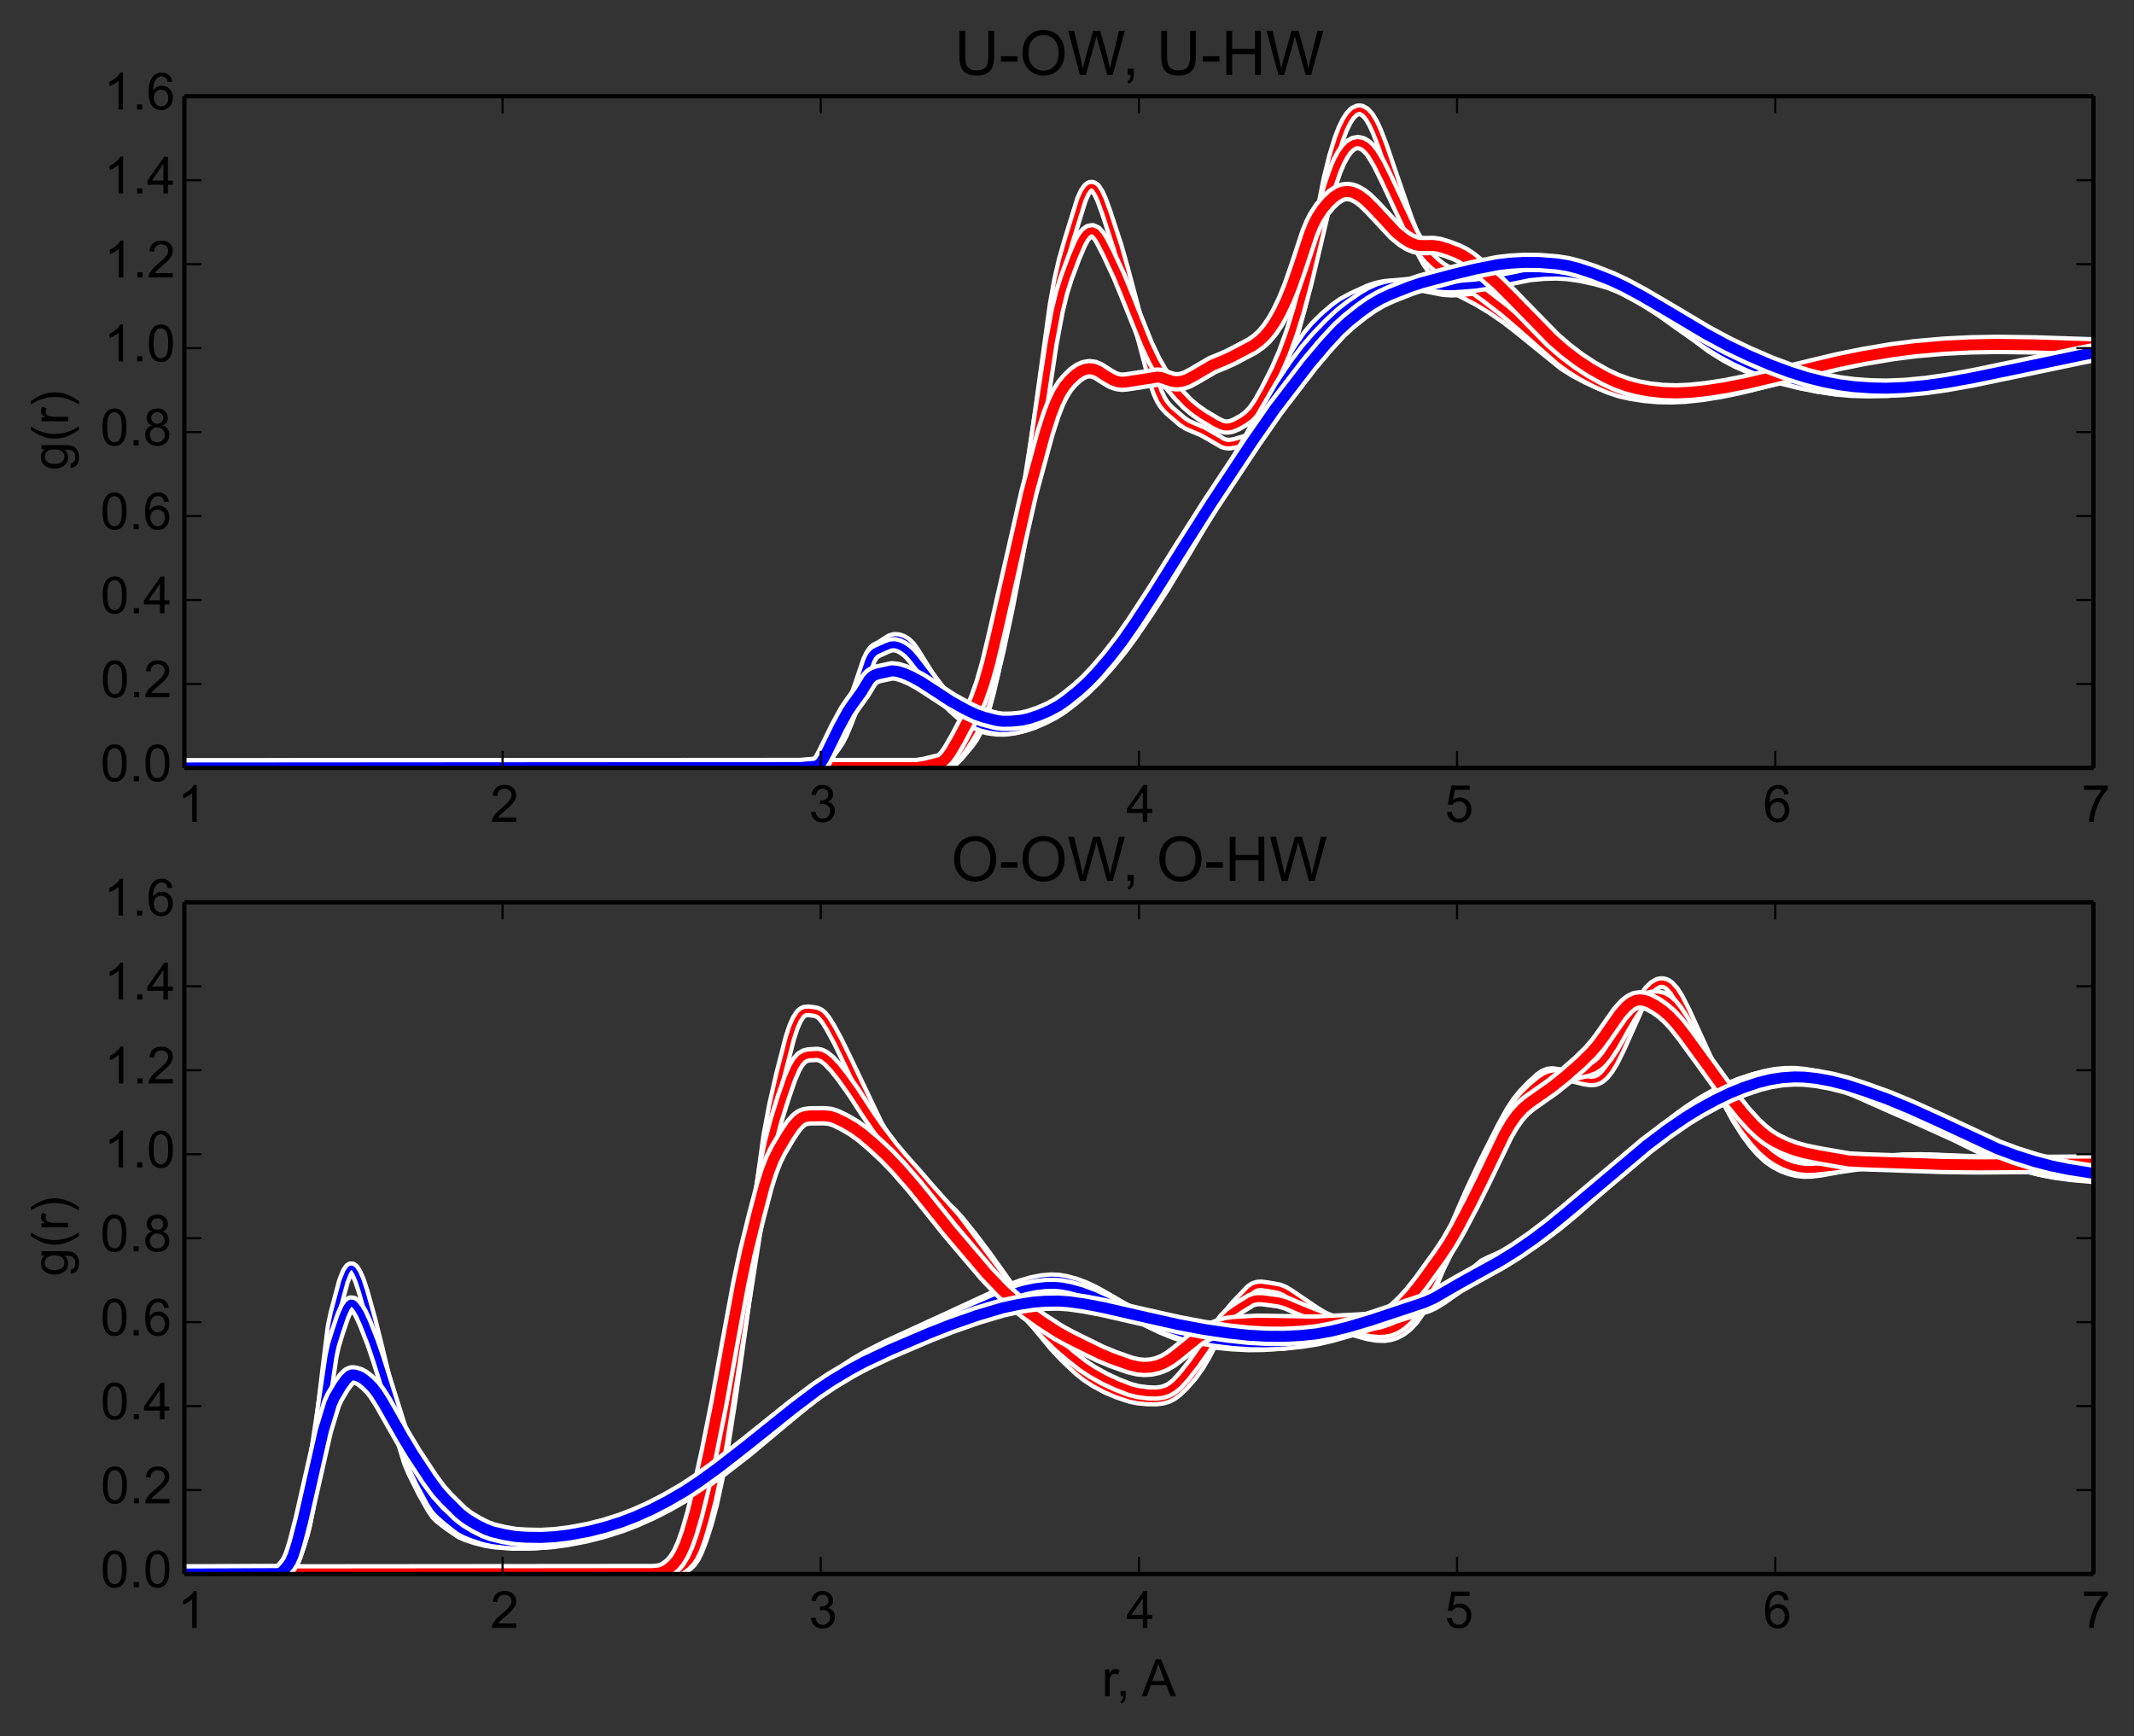 <?xml version="1.0" encoding="utf-8" standalone="no"?>
<!DOCTYPE svg PUBLIC "-//W3C//DTD SVG 1.1//EN"
  "http://www.w3.org/Graphics/SVG/1.1/DTD/svg11.dtd">
<!-- Created with matplotlib (http://matplotlib.org/) -->
<svg height="406pt" version="1.1" viewBox="0 0 499 406" width="499pt" xmlns="http://www.w3.org/2000/svg" xmlns:xlink="http://www.w3.org/1999/xlink">
 <rect x="0" y="0" width="499" height="406" fill="#333333" stroke="none"/>
 <defs>
  <style type="text/css">
*{stroke-linecap:butt;stroke-linejoin:round;}
  </style>
 </defs>
 <g id="figure_1">
  <g id="patch_1">
   <path d="
M0 406.256
L499.496 406.256
L499.496 0
L0 0
z
" style="fill:none;"/>
  </g>
  <g id="axes_1">
   <g id="patch_2">
    <path d="
M43.116 179.598
L489.516 179.598
L489.516 22.507
L43.116 22.507
z
" style="fill:none;"/>
   </g>
   <g id="line2d_1">
    <path clip-path="url(#p64c10568c1)" d="
M43.073 179.598
L220.069 179.49
L221.025 179.254
L221.984 178.743
L222.947 177.988
L224.236 176.678
L226.508 173.967
L227.488 172.614
L228.472 170.846
L229.46 168.449
L230.451 165.392
L231.446 161.689
L233.113 154.371
L236.139 139.693
L238.177 128.69
L239.886 118.246
L241.952 103.988
L246.481 71.319
L247.537 65.422
L248.597 60.836
L250.017 55.902
L252.878 46.673
L253.597 45.071
L254.319 44.018
L254.68 43.709
L255.042 43.549
L255.405 43.543
L255.767 43.695
L256.131 44.009
L256.859 45.107
L257.588 46.712
L258.687 49.719
L261.265 57.613
L262.749 62.849
L269.52 88.314
L270.663 91.689
L271.428 93.388
L272.195 94.626
L273.348 95.915
L276.446 98.575
L277.616 99.331
L279.183 100.018
L281.153 100.842
L283.135 101.955
L285.931 103.593
L286.734 103.831
L287.54 103.874
L288.752 103.67
L291.598 102.814
L292.415 102.342
L293.235 101.583
L294.057 100.457
L295.294 98.188
L296.95 94.485
L298.615 90.314
L300.288 85.507
L301.97 79.962
L304.084 72.197
L305.785 65.182
L307.495 56.96
L310.508 41.875
L311.807 36.632
L313.111 32.389
L313.983 30.128
L314.858 28.327
L315.735 26.987
L316.613 26.109
L317.495 25.694
L317.936 25.66
L318.378 25.744
L319.264 26.266
L320.151 27.266
L321.042 28.748
L321.934 30.664
L323.277 34.138
L325.978 42.054
L329.155 51.251
L330.983 55.904
L332.36 58.898
L333.742 61.41
L335.13 63.438
L336.523 65.001
L337.921 66.189
L339.325 67.115
L341.676 68.348
L345.469 70.314
L348.819 72.343
L352.199 74.678
L355.12 76.946
L365.521 85.367
L368.038 86.96
L371.08 88.571
L374.145 89.938
L377.234 91.064
L379.825 91.742
L382.957 92.294
L386.641 92.731
L389.824 92.879
L393.032 92.819
L396.264 92.556
L400.066 92.026
L404.453 91.206
L408.884 90.155
L414.487 88.587
L428.225 84.638
L432.898 83.527
L437.619 82.633
L444.188 81.651
L448.417 81.252
L455.137 80.907
L460.706 80.855
L468.23 81.003
L480.379 81.494
L489.519 81.851
L489.519 81.851" style="fill:none;stroke:#ffffff;stroke-linecap:square;stroke-width:3.0;"/>
   </g>
   <g id="line2d_2">
    <path clip-path="url(#p64c10568c1)" d="
M43.073 179.598
L220.069 179.49
L221.025 179.254
L221.984 178.743
L222.947 177.988
L224.236 176.678
L226.508 173.967
L227.488 172.614
L228.472 170.846
L229.46 168.449
L230.451 165.392
L231.446 161.689
L233.113 154.371
L236.139 139.693
L238.177 128.69
L239.886 118.246
L241.952 103.988
L246.481 71.319
L247.537 65.422
L248.597 60.836
L250.017 55.902
L252.878 46.673
L253.597 45.071
L254.319 44.018
L254.68 43.709
L255.042 43.549
L255.405 43.543
L255.767 43.695
L256.131 44.009
L256.859 45.107
L257.588 46.712
L258.687 49.719
L261.265 57.613
L262.749 62.849
L269.52 88.314
L270.663 91.689
L271.428 93.388
L272.195 94.626
L273.348 95.915
L276.446 98.575
L277.616 99.331
L279.183 100.018
L281.153 100.842
L283.135 101.955
L285.931 103.593
L286.734 103.831
L287.54 103.874
L288.752 103.67
L291.598 102.814
L292.415 102.342
L293.235 101.583
L294.057 100.457
L295.294 98.188
L296.95 94.485
L298.615 90.314
L300.288 85.507
L301.97 79.962
L304.084 72.197
L305.785 65.182
L307.495 56.96
L310.508 41.875
L311.807 36.632
L313.111 32.389
L313.983 30.128
L314.858 28.327
L315.735 26.987
L316.613 26.109
L317.495 25.694
L317.936 25.66
L318.378 25.744
L319.264 26.266
L320.151 27.266
L321.042 28.748
L321.934 30.664
L323.277 34.138
L325.978 42.054
L329.155 51.251
L330.983 55.904
L332.36 58.898
L333.742 61.41
L335.13 63.438
L336.523 65.001
L337.921 66.189
L339.325 67.115
L341.676 68.348
L345.469 70.314
L348.819 72.343
L352.199 74.678
L355.12 76.946
L365.521 85.367
L368.038 86.96
L371.08 88.571
L374.145 89.938
L377.234 91.064
L379.825 91.742
L382.957 92.294
L386.641 92.731
L389.824 92.879
L393.032 92.819
L396.264 92.556
L400.066 92.026
L404.453 91.206
L408.884 90.155
L414.487 88.587
L428.225 84.638
L432.898 83.527
L437.619 82.633
L444.188 81.651
L448.417 81.252
L455.137 80.907
L460.706 80.855
L468.23 81.003
L480.379 81.494
L489.519 81.851
L489.519 81.851" style="fill:none;stroke:#ff0000;stroke-linecap:square;"/>
   </g>
   <g id="line2d_3">
    <path clip-path="url(#p64c10568c1)" d="
M43.073 179.598
L187.7 179.494
L191.33 179.201
L191.894 178.881
L192.742 178.025
L195.307 174.623
L196.169 173.343
L197.033 171.678
L198.191 168.91
L200.232 163.445
L201.406 159.694
L202.882 154.698
L203.475 153.196
L204.07 152.223
L204.666 151.664
L205.863 151.068
L207.066 150.276
L208.274 149.521
L209.185 149.284
L210.099 149.346
L211.017 149.656
L211.938 150.214
L212.863 151.108
L213.791 152.416
L217.224 157.908
L219.434 161.135
L221.344 163.857
L222.947 165.661
L224.56 167.134
L226.508 168.593
L228.144 169.558
L229.46 170.099
L231.114 170.522
L233.113 170.779
L234.79 170.792
L236.817 170.561
L238.859 170.077
L240.917 169.37
L243.338 168.314
L246.13 166.848
L248.244 165.47
L250.729 163.522
L253.597 161.039
L256.131 158.507
L259.054 155.26
L262.006 151.665
L264.614 148.133
L268.381 142.628
L272.195 136.739
L277.226 128.435
L284.33 116.29
L291.19 104.112
L296.536 94.062
L301.128 85.591
L303.66 81.367
L305.785 78.311
L307.495 76.262
L309.644 74.131
L312.241 71.912
L313.983 70.697
L316.174 69.515
L320.151 67.699
L321.934 67.108
L323.725 66.734
L325.526 66.579
L328.699 66.609
L331.441 66.812
L333.742 67.229
L337.455 67.945
L339.325 68.091
L341.676 67.991
L345.469 67.596
L347.38 67.188
L350.264 66.286
L354.632 64.967
L357.572 64.289
L360.534 63.828
L363.02 63.646
L365.521 63.671
L368.544 63.96
L372.61 64.627
L375.686 65.333
L377.751 65.997
L379.825 66.914
L382.433 68.379
L385.585 70.439
L389.292 73.163
L400.066 81.354
L403.352 83.404
L406.109 84.862
L409.441 86.331
L412.799 87.561
L416.748 88.768
L420.732 89.76
L424.752 90.539
L428.807 91.104
L432.312 91.392
L436.434 91.492
L440.594 91.383
L444.79 91.019
L449.631 90.356
L455.137 89.354
L462.576 87.745
L486.236 82.472
L489.519 81.849
L489.519 81.849" style="fill:none;stroke:#ffffff;stroke-linecap:square;stroke-width:3.0;"/>
   </g>
   <g id="line2d_4">
    <path clip-path="url(#p64c10568c1)" d="
M43.073 179.598
L187.7 179.494
L191.33 179.201
L191.894 178.881
L192.742 178.025
L195.307 174.623
L196.169 173.343
L197.033 171.678
L198.191 168.91
L200.232 163.445
L201.406 159.694
L202.882 154.698
L203.475 153.196
L204.07 152.223
L204.666 151.664
L205.863 151.068
L207.066 150.276
L208.274 149.521
L209.185 149.284
L210.099 149.346
L211.017 149.656
L211.938 150.214
L212.863 151.108
L213.791 152.416
L217.224 157.908
L219.434 161.135
L221.344 163.857
L222.947 165.661
L224.56 167.134
L226.508 168.593
L228.144 169.558
L229.46 170.099
L231.114 170.522
L233.113 170.779
L234.79 170.792
L236.817 170.561
L238.859 170.077
L240.917 169.37
L243.338 168.314
L246.13 166.848
L248.244 165.47
L250.729 163.522
L253.597 161.039
L256.131 158.507
L259.054 155.26
L262.006 151.665
L264.614 148.133
L268.381 142.628
L272.195 136.739
L277.226 128.435
L284.33 116.29
L291.19 104.112
L296.536 94.062
L301.128 85.591
L303.66 81.367
L305.785 78.311
L307.495 76.262
L309.644 74.131
L312.241 71.912
L313.983 70.697
L316.174 69.515
L320.151 67.699
L321.934 67.108
L323.725 66.734
L325.526 66.579
L328.699 66.609
L331.441 66.812
L333.742 67.229
L337.455 67.945
L339.325 68.091
L341.676 67.991
L345.469 67.596
L347.38 67.188
L350.264 66.286
L354.632 64.967
L357.572 64.289
L360.534 63.828
L363.02 63.646
L365.521 63.671
L368.544 63.96
L372.61 64.627
L375.686 65.333
L377.751 65.997
L379.825 66.914
L382.433 68.379
L385.585 70.439
L389.292 73.163
L400.066 81.354
L403.352 83.404
L406.109 84.862
L409.441 86.331
L412.799 87.561
L416.748 88.768
L420.732 89.76
L424.752 90.539
L428.807 91.104
L432.312 91.392
L436.434 91.492
L440.594 91.383
L444.79 91.019
L449.631 90.356
L455.137 89.354
L462.576 87.745
L486.236 82.472
L489.519 81.849
L489.519 81.849" style="fill:none;stroke:#0000ff;stroke-linecap:square;"/>
   </g>
   <g id="line2d_5">
    <path clip-path="url(#p64c10568c1)" d="
M43.073 179.598
L216.283 179.507
L218.485 179.446
L220.069 179.421
L220.706 179.238
L221.344 178.884
L222.304 178.061
L223.591 176.554
L225.208 174.258
L227.161 171.133
L228.472 168.577
L229.46 166.189
L230.451 163.325
L231.778 158.699
L233.447 151.768
L235.464 142.347
L237.836 130.072
L240.229 116.408
L242.297 103.299
L245.78 80.3
L247.185 72.792
L248.244 68.437
L249.306 65.033
L251.086 60.251
L252.518 56.893
L253.237 55.585
L253.958 54.638
L254.68 54.087
L255.405 53.956
L256.131 54.269
L256.859 55.028
L257.588 56.144
L259.054 58.992
L261.635 64.528
L263.494 69.053
L268.002 80.304
L269.9 84.344
L271.428 87.007
L272.963 89.136
L275.669 92.358
L277.616 94.391
L279.183 95.73
L281.153 97.124
L284.33 99.035
L285.53 99.608
L286.332 99.834
L287.137 99.873
L287.943 99.719
L289.157 99.224
L290.782 98.297
L292.006 97.389
L293.235 96.109
L294.469 94.331
L296.121 91.403
L298.615 86.459
L300.288 82.595
L301.97 77.994
L303.66 72.558
L305.359 66.26
L307.495 57.312
L309.644 48.198
L310.94 43.528
L312.241 39.748
L313.111 37.726
L313.983 36.103
L314.858 34.87
L315.735 34.011
L316.613 33.507
L317.495 33.341
L318.378 33.502
L319.264 33.989
L320.151 34.801
L321.042 35.935
L322.381 38.16
L324.175 41.782
L330.068 54.362
L331.441 56.771
L332.82 58.78
L334.204 60.418
L335.594 61.747
L336.988 62.825
L338.856 63.97
L344.042 66.811
L347.38 69.207
L351.715 72.543
L355.609 75.867
L365.019 84.17
L367.534 85.987
L370.064 87.556
L373.121 89.178
L376.202 90.536
L378.787 91.404
L381.388 91.997
L384.532 92.479
L387.699 92.758
L390.891 92.816
L394.107 92.672
L397.89 92.267
L402.254 91.569
L406.663 90.662
L411.677 89.411
L432.898 83.809
L438.212 82.797
L444.79 81.785
L449.024 81.355
L455.753 80.91
L461.952 80.749
L468.23 80.782
L477.797 81.087
L489.519 81.627
L489.519 81.627" style="fill:none;stroke:#ffffff;stroke-linecap:square;stroke-width:3.6;"/>
   </g>
   <g id="line2d_6">
    <path clip-path="url(#p64c10568c1)" d="
M43.073 179.598
L216.283 179.507
L218.485 179.446
L220.069 179.421
L220.706 179.238
L221.344 178.884
L222.304 178.061
L223.591 176.554
L225.208 174.258
L227.161 171.133
L228.472 168.577
L229.46 166.189
L230.451 163.325
L231.778 158.699
L233.447 151.768
L235.464 142.347
L237.836 130.072
L240.229 116.408
L242.297 103.299
L245.78 80.3
L247.185 72.792
L248.244 68.437
L249.306 65.033
L251.086 60.251
L252.518 56.893
L253.237 55.585
L253.958 54.638
L254.68 54.087
L255.405 53.956
L256.131 54.269
L256.859 55.028
L257.588 56.144
L259.054 58.992
L261.635 64.528
L263.494 69.053
L268.002 80.304
L269.9 84.344
L271.428 87.007
L272.963 89.136
L275.669 92.358
L277.616 94.391
L279.183 95.73
L281.153 97.124
L284.33 99.035
L285.53 99.608
L286.332 99.834
L287.137 99.873
L287.943 99.719
L289.157 99.224
L290.782 98.297
L292.006 97.389
L293.235 96.109
L294.469 94.331
L296.121 91.403
L298.615 86.459
L300.288 82.595
L301.97 77.994
L303.66 72.558
L305.359 66.26
L307.495 57.312
L309.644 48.198
L310.94 43.528
L312.241 39.748
L313.111 37.726
L313.983 36.103
L314.858 34.87
L315.735 34.011
L316.613 33.507
L317.495 33.341
L318.378 33.502
L319.264 33.989
L320.151 34.801
L321.042 35.935
L322.381 38.16
L324.175 41.782
L330.068 54.362
L331.441 56.771
L332.82 58.78
L334.204 60.418
L335.594 61.747
L336.988 62.825
L338.856 63.97
L344.042 66.811
L347.38 69.207
L351.715 72.543
L355.609 75.867
L365.019 84.17
L367.534 85.987
L370.064 87.556
L373.121 89.178
L376.202 90.536
L378.787 91.404
L381.388 91.997
L384.532 92.479
L387.699 92.758
L390.891 92.816
L394.107 92.672
L397.89 92.267
L402.254 91.569
L406.663 90.662
L411.677 89.411
L432.898 83.809
L438.212 82.797
L444.79 81.785
L449.024 81.355
L455.753 80.91
L461.952 80.749
L468.23 80.782
L477.797 81.087
L489.519 81.627
L489.519 81.627" style="fill:none;stroke:#ff0000;stroke-linecap:square;stroke-width:1.6;"/>
   </g>
   <g id="line2d_7">
    <path clip-path="url(#p64c10568c1)" d="
M43.073 179.598
L187.7 179.491
L191.049 179.26
L191.612 178.996
L192.176 178.51
L193.026 177.391
L196.169 172.395
L197.322 170.013
L199.939 163.703
L201.112 160.517
L203.179 154.395
L203.772 153.277
L204.368 152.609
L204.965 152.242
L207.367 151.171
L208.274 150.829
L209.185 150.775
L210.099 150.997
L211.017 151.435
L211.938 152.063
L212.863 152.905
L214.101 154.382
L220.069 162.177
L221.664 164.048
L223.268 165.583
L225.208 167.141
L227.161 168.471
L228.472 169.169
L229.79 169.648
L231.778 170.11
L233.782 170.378
L235.464 170.375
L237.496 170.127
L239.543 169.65
L241.606 168.955
L244.033 167.909
L246.481 166.641
L248.244 165.516
L250.729 163.623
L253.597 161.187
L256.131 158.694
L259.054 155.466
L262.006 151.884
L264.614 148.346
L268.381 142.807
L272.195 136.881
L277.616 127.873
L287.54 110.884
L299.451 90.303
L302.814 85.277
L305.359 81.898
L307.924 78.918
L310.94 75.785
L313.547 73.353
L315.735 71.647
L318.821 69.532
L320.596 68.495
L322.381 67.703
L324.175 67.163
L325.978 66.847
L329.611 66.517
L331.9 66.499
L334.667 66.768
L337.921 67.055
L340.263 67.038
L344.992 66.673
L347.38 66.307
L357.572 64.236
L361.03 63.913
L364.018 63.843
L366.526 63.98
L369.556 64.412
L373.121 65.178
L376.202 66.058
L378.787 67.046
L381.388 68.327
L385.058 70.434
L388.76 72.835
L394.107 76.649
L398.977 80.019
L402.803 82.38
L406.109 84.134
L409.441 85.641
L413.361 87.149
L417.315 88.436
L421.304 89.51
L425.329 90.358
L429.389 90.974
L432.898 91.281
L437.026 91.4
L441.191 91.3
L445.393 90.942
L450.24 90.293
L455.753 89.306
L463.201 87.718
L488.204 82.206
L489.519 81.958
L489.519 81.958" style="fill:none;stroke:#ffffff;stroke-linecap:square;stroke-width:3.6;"/>
   </g>
   <g id="line2d_8">
    <path clip-path="url(#p64c10568c1)" d="
M43.073 179.598
L187.7 179.491
L191.049 179.26
L191.612 178.996
L192.176 178.51
L193.026 177.391
L196.169 172.395
L197.322 170.013
L199.939 163.703
L201.112 160.517
L203.179 154.395
L203.772 153.277
L204.368 152.609
L204.965 152.242
L207.367 151.171
L208.274 150.829
L209.185 150.775
L210.099 150.997
L211.017 151.435
L211.938 152.063
L212.863 152.905
L214.101 154.382
L220.069 162.177
L221.664 164.048
L223.268 165.583
L225.208 167.141
L227.161 168.471
L228.472 169.169
L229.79 169.648
L231.778 170.11
L233.782 170.378
L235.464 170.375
L237.496 170.127
L239.543 169.65
L241.606 168.955
L244.033 167.909
L246.481 166.641
L248.244 165.516
L250.729 163.623
L253.597 161.187
L256.131 158.694
L259.054 155.466
L262.006 151.884
L264.614 148.346
L268.381 142.807
L272.195 136.881
L277.616 127.873
L287.54 110.884
L299.451 90.303
L302.814 85.277
L305.359 81.898
L307.924 78.918
L310.94 75.785
L313.547 73.353
L315.735 71.647
L318.821 69.532
L320.596 68.495
L322.381 67.703
L324.175 67.163
L325.978 66.847
L329.611 66.517
L331.9 66.499
L334.667 66.768
L337.921 67.055
L340.263 67.038
L344.992 66.673
L347.38 66.307
L357.572 64.236
L361.03 63.913
L364.018 63.843
L366.526 63.98
L369.556 64.412
L373.121 65.178
L376.202 66.058
L378.787 67.046
L381.388 68.327
L385.058 70.434
L388.76 72.835
L394.107 76.649
L398.977 80.019
L402.803 82.38
L406.109 84.134
L409.441 85.641
L413.361 87.149
L417.315 88.436
L421.304 89.51
L425.329 90.358
L429.389 90.974
L432.898 91.281
L437.026 91.4
L441.191 91.3
L445.393 90.942
L450.24 90.293
L455.753 89.306
L463.201 87.718
L488.204 82.206
L489.519 81.958
L489.519 81.958" style="fill:none;stroke:#0000ff;stroke-linecap:square;stroke-width:1.6;"/>
   </g>
   <g id="line2d_9">
    <path clip-path="url(#p64c10568c1)" d="
M43.073 179.598
L214.412 179.504
L216.283 179.206
L220.069 178.275
L220.706 177.85
L221.344 177.201
L222.304 175.873
L223.913 173.118
L227.488 166.4
L228.801 163.421
L230.12 159.662
L231.446 154.995
L233.113 148.012
L240.573 115.231
L244.382 101.238
L245.78 96.895
L246.833 94.177
L247.89 91.988
L248.952 90.314
L250.017 89.02
L251.444 87.665
L252.518 86.908
L253.597 86.415
L254.68 86.221
L255.767 86.347
L256.859 86.808
L258.687 87.992
L260.157 88.839
L261.265 89.247
L262.377 89.395
L263.494 89.303
L270.663 88.184
L271.428 88.271
L272.963 88.788
L274.12 89.169
L275.281 89.295
L276.446 89.141
L277.616 88.739
L279.183 87.908
L283.533 85.364
L285.931 84.383
L287.943 83.478
L292.825 80.909
L294.469 79.73
L295.707 78.562
L296.95 77.074
L298.198 75.216
L299.451 72.972
L300.708 70.326
L301.97 67.249
L303.66 62.416
L306.212 54.66
L307.067 52.562
L307.924 50.863
L309.213 48.889
L310.508 47.357
L311.807 46.118
L313.111 45.243
L313.983 44.907
L314.858 44.78
L315.735 44.85
L316.613 45.102
L317.936 45.793
L319.264 46.807
L321.042 48.551
L326.43 54.341
L328.244 55.818
L329.611 56.673
L330.983 57.234
L331.9 57.407
L333.281 57.43
L335.13 57.402
L336.523 57.612
L338.388 58.167
L340.734 59.065
L342.148 59.773
L343.567 60.704
L345.469 62.232
L350.264 66.463
L353.171 69.352
L363.02 79.431
L366.023 82.034
L369.05 84.338
L372.099 86.34
L375.172 88.07
L377.751 89.295
L380.345 90.244
L382.957 90.937
L385.585 91.427
L388.76 91.784
L391.96 91.888
L395.184 91.746
L398.977 91.354
L403.352 90.681
L408.328 89.704
L415.051 88.116
L429.972 84.537
L435.843 83.353
L442.388 82.25
L447.81 81.549
L454.522 80.963
L460.706 80.653
L466.968 80.537
L475.869 80.657
L489.519 81.118
L489.519 81.118" style="fill:none;stroke:#ffffff;stroke-linecap:square;stroke-width:4.56;"/>
   </g>
   <g id="line2d_10">
    <path clip-path="url(#p64c10568c1)" d="
M43.073 179.598
L214.412 179.504
L216.283 179.206
L220.069 178.275
L220.706 177.85
L221.344 177.201
L222.304 175.873
L223.913 173.118
L227.488 166.4
L228.801 163.421
L230.12 159.662
L231.446 154.995
L233.113 148.012
L240.573 115.231
L244.382 101.238
L245.78 96.895
L246.833 94.177
L247.89 91.988
L248.952 90.314
L250.017 89.02
L251.444 87.665
L252.518 86.908
L253.597 86.415
L254.68 86.221
L255.767 86.347
L256.859 86.808
L258.687 87.992
L260.157 88.839
L261.265 89.247
L262.377 89.395
L263.494 89.303
L270.663 88.184
L271.428 88.271
L272.963 88.788
L274.12 89.169
L275.281 89.295
L276.446 89.141
L277.616 88.739
L279.183 87.908
L283.533 85.364
L285.931 84.383
L287.943 83.478
L292.825 80.909
L294.469 79.73
L295.707 78.562
L296.95 77.074
L298.198 75.216
L299.451 72.972
L300.708 70.326
L301.97 67.249
L303.66 62.416
L306.212 54.66
L307.067 52.562
L307.924 50.863
L309.213 48.889
L310.508 47.357
L311.807 46.118
L313.111 45.243
L313.983 44.907
L314.858 44.78
L315.735 44.85
L316.613 45.102
L317.936 45.793
L319.264 46.807
L321.042 48.551
L326.43 54.341
L328.244 55.818
L329.611 56.673
L330.983 57.234
L331.9 57.407
L333.281 57.43
L335.13 57.402
L336.523 57.612
L338.388 58.167
L340.734 59.065
L342.148 59.773
L343.567 60.704
L345.469 62.232
L350.264 66.463
L353.171 69.352
L363.02 79.431
L366.023 82.034
L369.05 84.338
L372.099 86.34
L375.172 88.07
L377.751 89.295
L380.345 90.244
L382.957 90.937
L385.585 91.427
L388.76 91.784
L391.96 91.888
L395.184 91.746
L398.977 91.354
L403.352 90.681
L408.328 89.704
L415.051 88.116
L429.972 84.537
L435.843 83.353
L442.388 82.25
L447.81 81.549
L454.522 80.963
L460.706 80.653
L466.968 80.537
L475.869 80.657
L489.519 81.118
L489.519 81.118" style="fill:none;stroke:#ff0000;stroke-linecap:square;stroke-width:2.56;"/>
   </g>
   <g id="line2d_11">
    <path clip-path="url(#p64c10568c1)" d="
M43.073 179.598
L187.147 179.499
L190.768 179.182
L191.33 178.924
L191.894 178.421
L192.459 177.616
L193.31 175.993
L196.169 170.151
L198.191 166.434
L199.355 164.718
L201.406 161.891
L203.179 159.001
L203.772 158.344
L204.368 157.929
L205.264 157.596
L208.578 156.879
L209.794 157.01
L211.324 157.466
L213.172 158.271
L215.346 159.46
L218.169 161.283
L222.304 163.996
L225.857 165.967
L228.144 167.064
L230.12 167.743
L233.113 168.511
L234.454 168.676
L236.478 168.653
L238.859 168.422
L240.573 168.043
L242.99 167.236
L245.429 166.19
L247.537 165.04
L249.306 163.816
L252.16 161.535
L254.319 159.562
L256.494 157.294
L259.421 153.87
L262.377 150.057
L265.364 145.781
L269.9 138.841
L276.836 127.772
L283.135 117.872
L292.825 103.258
L298.198 95.539
L306.212 85.091
L310.075 80.528
L313.111 77.236
L315.296 75.231
L318.378 72.781
L320.596 71.22
L322.829 69.921
L325.075 68.864
L329.611 67.075
L332.36 66.152
L339.794 64.178
L344.992 62.928
L350.264 61.884
L353.171 61.544
L356.589 61.355
L360.039 61.399
L364.018 61.713
L366.526 62.115
L369.05 62.76
L372.61 63.938
L376.717 65.555
L379.825 67.013
L384.006 69.265
L389.292 72.364
L398.977 78.124
L403.902 80.772
L408.884 83.151
L413.923 85.321
L418.451 87.01
L422.45 88.272
L426.485 89.289
L429.972 89.969
L433.486 90.424
L437.619 90.716
L441.191 90.784
L445.393 90.614
L450.24 90.164
L455.137 89.471
L461.328 88.355
L471.399 86.268
L486.891 83.021
L489.519 82.514
L489.519 82.514" style="fill:none;stroke:#ffffff;stroke-linecap:square;stroke-width:4.56;"/>
   </g>
   <g id="line2d_12">
    <path clip-path="url(#p64c10568c1)" d="
M43.073 179.598
L187.147 179.499
L190.768 179.182
L191.33 178.924
L191.894 178.421
L192.459 177.616
L193.31 175.993
L196.169 170.151
L198.191 166.434
L199.355 164.718
L201.406 161.891
L203.179 159.001
L203.772 158.344
L204.368 157.929
L205.264 157.596
L208.578 156.879
L209.794 157.01
L211.324 157.466
L213.172 158.271
L215.346 159.46
L218.169 161.283
L222.304 163.996
L225.857 165.967
L228.144 167.064
L230.12 167.743
L233.113 168.511
L234.454 168.676
L236.478 168.653
L238.859 168.422
L240.573 168.043
L242.99 167.236
L245.429 166.19
L247.537 165.04
L249.306 163.816
L252.16 161.535
L254.319 159.562
L256.494 157.294
L259.421 153.87
L262.377 150.057
L265.364 145.781
L269.9 138.841
L276.836 127.772
L283.135 117.872
L292.825 103.258
L298.198 95.539
L306.212 85.091
L310.075 80.528
L313.111 77.236
L315.296 75.231
L318.378 72.781
L320.596 71.22
L322.829 69.921
L325.075 68.864
L329.611 67.075
L332.36 66.152
L339.794 64.178
L344.992 62.928
L350.264 61.884
L353.171 61.544
L356.589 61.355
L360.039 61.399
L364.018 61.713
L366.526 62.115
L369.05 62.76
L372.61 63.938
L376.717 65.555
L379.825 67.013
L384.006 69.265
L389.292 72.364
L398.977 78.124
L403.902 80.772
L408.884 83.151
L413.923 85.321
L418.451 87.01
L422.45 88.272
L426.485 89.289
L429.972 89.969
L433.486 90.424
L437.619 90.716
L441.191 90.784
L445.393 90.614
L450.24 90.164
L455.137 89.471
L461.328 88.355
L471.399 86.268
L486.891 83.021
L489.519 82.514
L489.519 82.514" style="fill:none;stroke:#0000ff;stroke-linecap:square;stroke-width:2.56;"/>
   </g>
   <g id="matplotlib.axis_1">
    <g id="xtick_1">
     <g id="line2d_13">
      <defs>
       <path d="
M0 0
L0 -4" id="m93b0483c22" style="stroke:#000000;stroke-width:0.5;"/>
      </defs>
      <g>
       <use style="stroke:#000000;stroke-width:0.5;" x="43.116" xlink:href="#m93b0483c22" y="179.598"/>
      </g>
     </g>
     <g id="line2d_14">
      <defs>
       <path d="
M0 0
L0 4" id="m741efc42ff" style="stroke:#000000;stroke-width:0.5;"/>
      </defs>
      <g>
       <use style="stroke:#000000;stroke-width:0.5;" x="43.116" xlink:href="#m741efc42ff" y="22.507"/>
      </g>
     </g>
     <g id="text_1">
      <!-- 1 -->
      <defs>
       <path d="
M37.25 0
L28.469 0
L28.469 56
Q25.297 52.984 20.141 49.953
Q14.984 46.922 10.891 45.406
L10.891 53.906
Q18.266 57.375 23.781 62.297
Q29.297 67.234 31.594 71.875
L37.25 71.875
z
" id="ArialMT-31"/>
      </defs>
      <g transform="translate(41.534 192.188)scale(0.12 -0.12)">
       <use xlink:href="#ArialMT-31"/>
      </g>
     </g>
    </g>
    <g id="xtick_2">
     <g id="line2d_15">
      <g>
       <use style="stroke:#000000;stroke-width:0.5;" x="117.516" xlink:href="#m93b0483c22" y="179.598"/>
      </g>
     </g>
     <g id="line2d_16">
      <g>
       <use style="stroke:#000000;stroke-width:0.5;" x="117.516" xlink:href="#m741efc42ff" y="22.507"/>
      </g>
     </g>
     <g id="text_2">
      <!-- 2 -->
      <defs>
       <path d="
M50.344 8.453
L50.344 0
L3.031 0
Q2.938 3.172 4.047 6.109
Q5.859 10.938 9.828 15.625
Q13.812 20.312 21.344 26.469
Q33.016 36.031 37.109 41.625
Q41.219 47.219 41.219 52.203
Q41.219 57.422 37.469 61
Q33.734 64.594 27.734 64.594
Q21.391 64.594 17.578 60.781
Q13.766 56.984 13.719 50.25
L4.688 51.172
Q5.609 61.281 11.656 66.578
Q17.719 71.875 27.938 71.875
Q38.234 71.875 44.234 66.156
Q50.25 60.453 50.25 52
Q50.25 47.703 48.484 43.547
Q46.734 39.406 42.656 34.812
Q38.578 30.219 29.109 22.219
Q21.188 15.578 18.938 13.203
Q16.703 10.844 15.234 8.453
z
" id="ArialMT-32"/>
      </defs>
      <g transform="translate(114.671 192.188)scale(0.12 -0.12)">
       <use xlink:href="#ArialMT-32"/>
      </g>
     </g>
    </g>
    <g id="xtick_3">
     <g id="line2d_17">
      <g>
       <use style="stroke:#000000;stroke-width:0.5;" x="191.916" xlink:href="#m93b0483c22" y="179.598"/>
      </g>
     </g>
     <g id="line2d_18">
      <g>
       <use style="stroke:#000000;stroke-width:0.5;" x="191.916" xlink:href="#m741efc42ff" y="22.507"/>
      </g>
     </g>
     <g id="text_3">
      <!-- 3 -->
      <defs>
       <path d="
M4.203 18.891
L12.984 20.062
Q14.5 12.594 18.141 9.297
Q21.781 6 27 6
Q33.203 6 37.469 10.297
Q41.75 14.594 41.75 20.953
Q41.75 27 37.797 30.922
Q33.844 34.859 27.734 34.859
Q25.25 34.859 21.531 33.891
L22.516 41.609
Q23.391 41.5 23.922 41.5
Q29.547 41.5 34.031 44.422
Q38.531 47.359 38.531 53.469
Q38.531 58.297 35.25 61.469
Q31.984 64.656 26.812 64.656
Q21.688 64.656 18.266 61.422
Q14.844 58.203 13.875 51.766
L5.078 53.328
Q6.688 62.156 12.391 67.016
Q18.109 71.875 26.609 71.875
Q32.469 71.875 37.391 69.359
Q42.328 66.844 44.938 62.5
Q47.562 58.156 47.562 53.266
Q47.562 48.641 45.062 44.828
Q42.578 41.016 37.703 38.766
Q44.047 37.312 47.562 32.688
Q51.078 28.078 51.078 21.141
Q51.078 11.766 44.234 5.25
Q37.406 -1.266 26.953 -1.266
Q17.531 -1.266 11.297 4.344
Q5.078 9.969 4.203 18.891" id="ArialMT-33"/>
      </defs>
      <g transform="translate(189.103 192.188)scale(0.12 -0.12)">
       <use xlink:href="#ArialMT-33"/>
      </g>
     </g>
    </g>
    <g id="xtick_4">
     <g id="line2d_19">
      <g>
       <use style="stroke:#000000;stroke-width:0.5;" x="266.316" xlink:href="#m93b0483c22" y="179.598"/>
      </g>
     </g>
     <g id="line2d_20">
      <g>
       <use style="stroke:#000000;stroke-width:0.5;" x="266.316" xlink:href="#m741efc42ff" y="22.507"/>
      </g>
     </g>
     <g id="text_4">
      <!-- 4 -->
      <defs>
       <path d="
M32.328 0
L32.328 17.141
L1.266 17.141
L1.266 25.203
L33.938 71.578
L41.109 71.578
L41.109 25.203
L50.781 25.203
L50.781 17.141
L41.109 17.141
L41.109 0
z

M32.328 25.203
L32.328 57.469
L9.906 25.203
z
" id="ArialMT-34"/>
      </defs>
      <g transform="translate(263.345 192.188)scale(0.12 -0.12)">
       <use xlink:href="#ArialMT-34"/>
      </g>
     </g>
    </g>
    <g id="xtick_5">
     <g id="line2d_21">
      <g>
       <use style="stroke:#000000;stroke-width:0.5;" x="340.716" xlink:href="#m93b0483c22" y="179.598"/>
      </g>
     </g>
     <g id="line2d_22">
      <g>
       <use style="stroke:#000000;stroke-width:0.5;" x="340.716" xlink:href="#m741efc42ff" y="22.507"/>
      </g>
     </g>
     <g id="text_5">
      <!-- 5 -->
      <defs>
       <path d="
M4.156 18.75
L13.375 19.531
Q14.406 12.797 18.141 9.391
Q21.875 6 27.156 6
Q33.5 6 37.891 10.781
Q42.281 15.578 42.281 23.484
Q42.281 31 38.062 35.344
Q33.844 39.703 27 39.703
Q22.75 39.703 19.328 37.766
Q15.922 35.844 13.969 32.766
L5.719 33.844
L12.641 70.609
L48.25 70.609
L48.25 62.203
L19.672 62.203
L15.828 42.969
Q22.266 47.469 29.344 47.469
Q38.719 47.469 45.156 40.969
Q51.609 34.469 51.609 24.266
Q51.609 14.547 45.953 7.469
Q39.062 -1.219 27.156 -1.219
Q17.391 -1.219 11.203 4.25
Q5.031 9.719 4.156 18.75" id="ArialMT-35"/>
      </defs>
      <g transform="translate(337.868 192.188)scale(0.12 -0.12)">
       <use xlink:href="#ArialMT-35"/>
      </g>
     </g>
    </g>
    <g id="xtick_6">
     <g id="line2d_23">
      <g>
       <use style="stroke:#000000;stroke-width:0.5;" x="415.116" xlink:href="#m93b0483c22" y="179.598"/>
      </g>
     </g>
     <g id="line2d_24">
      <g>
       <use style="stroke:#000000;stroke-width:0.5;" x="415.116" xlink:href="#m741efc42ff" y="22.507"/>
      </g>
     </g>
     <g id="text_6">
      <!-- 6 -->
      <defs>
       <path d="
M49.75 54.047
L41.016 53.375
Q39.844 58.547 37.703 60.891
Q34.125 64.656 28.906 64.656
Q24.703 64.656 21.531 62.312
Q17.391 59.281 14.984 53.469
Q12.594 47.656 12.5 36.922
Q15.672 41.75 20.266 44.094
Q24.859 46.438 29.891 46.438
Q38.672 46.438 44.844 39.969
Q51.031 33.5 51.031 23.25
Q51.031 16.5 48.125 10.719
Q45.219 4.938 40.141 1.859
Q35.062 -1.219 28.609 -1.219
Q17.625 -1.219 10.688 6.859
Q3.766 14.938 3.766 33.5
Q3.766 54.25 11.422 63.672
Q18.109 71.875 29.438 71.875
Q37.891 71.875 43.281 67.141
Q48.688 62.406 49.75 54.047
M13.875 23.188
Q13.875 18.656 15.797 14.5
Q17.719 10.359 21.188 8.172
Q24.656 6 28.469 6
Q34.031 6 38.031 10.484
Q42.047 14.984 42.047 22.703
Q42.047 30.125 38.078 34.391
Q34.125 38.672 28.125 38.672
Q22.172 38.672 18.016 34.391
Q13.875 30.125 13.875 23.188" id="ArialMT-36"/>
      </defs>
      <g transform="translate(412.28 192.188)scale(0.12 -0.12)">
       <use xlink:href="#ArialMT-36"/>
      </g>
     </g>
    </g>
    <g id="xtick_7">
     <g id="line2d_25">
      <g>
       <use style="stroke:#000000;stroke-width:0.5;" x="489.516" xlink:href="#m93b0483c22" y="179.598"/>
      </g>
     </g>
     <g id="line2d_26">
      <g>
       <use style="stroke:#000000;stroke-width:0.5;" x="489.516" xlink:href="#m741efc42ff" y="22.507"/>
      </g>
     </g>
     <g id="text_7">
      <!-- 7 -->
      <defs>
       <path d="
M4.734 62.203
L4.734 70.656
L51.078 70.656
L51.078 63.812
Q44.234 56.547 37.516 44.484
Q30.812 32.422 27.156 19.672
Q24.516 10.688 23.781 0
L14.75 0
Q14.891 8.453 18.062 20.406
Q21.234 32.375 27.172 43.484
Q33.109 54.594 39.797 62.203
z
" id="ArialMT-37"/>
      </defs>
      <g transform="translate(486.735 192.188)scale(0.12 -0.12)">
       <use xlink:href="#ArialMT-37"/>
      </g>
     </g>
    </g>
   </g>
   <g id="matplotlib.axis_2">
    <g id="ytick_1">
     <g id="line2d_27">
      <defs>
       <path d="
M0 0
L4 0" id="m728421d6d4" style="stroke:#000000;stroke-width:0.5;"/>
      </defs>
      <g>
       <use style="stroke:#000000;stroke-width:0.5;" x="43.116" xlink:href="#m728421d6d4" y="179.598"/>
      </g>
     </g>
     <g id="line2d_28">
      <defs>
       <path d="
M0 0
L-4 0" id="mcb0005524f" style="stroke:#000000;stroke-width:0.5;"/>
      </defs>
      <g>
       <use style="stroke:#000000;stroke-width:0.5;" x="489.516" xlink:href="#mcb0005524f" y="179.598"/>
      </g>
     </g>
     <g id="text_8">
      <!-- 0.0 -->
      <defs>
       <path d="
M4.156 35.297
Q4.156 48 6.766 55.734
Q9.375 63.484 14.516 67.672
Q19.672 71.875 27.484 71.875
Q33.25 71.875 37.594 69.547
Q41.938 67.234 44.766 62.859
Q47.609 58.5 49.219 52.219
Q50.828 45.953 50.828 35.297
Q50.828 22.703 48.234 14.969
Q45.656 7.234 40.5 3
Q35.359 -1.219 27.484 -1.219
Q17.141 -1.219 11.234 6.203
Q4.156 15.141 4.156 35.297
M13.188 35.297
Q13.188 17.672 17.312 11.828
Q21.438 6 27.484 6
Q33.547 6 37.672 11.859
Q41.797 17.719 41.797 35.297
Q41.797 52.984 37.672 58.781
Q33.547 64.594 27.391 64.594
Q21.344 64.594 17.719 59.469
Q13.188 52.938 13.188 35.297" id="ArialMT-30"/>
       <path d="
M9.078 0
L9.078 10.016
L19.094 10.016
L19.094 0
z
" id="ArialMT-2e"/>
      </defs>
      <g transform="translate(23.508 182.7)scale(0.12 -0.12)">
       <use xlink:href="#ArialMT-30"/>
       <use x="55.615" xlink:href="#ArialMT-2e"/>
       <use x="83.398" xlink:href="#ArialMT-30"/>
      </g>
     </g>
    </g>
    <g id="ytick_2">
     <g id="line2d_29">
      <g>
       <use style="stroke:#000000;stroke-width:0.5;" x="43.116" xlink:href="#m728421d6d4" y="159.962"/>
      </g>
     </g>
     <g id="line2d_30">
      <g>
       <use style="stroke:#000000;stroke-width:0.5;" x="489.516" xlink:href="#mcb0005524f" y="159.962"/>
      </g>
     </g>
     <g id="text_9">
      <!-- 0.2 -->
      <g transform="translate(23.566 163.064)scale(0.12 -0.12)">
       <use xlink:href="#ArialMT-30"/>
       <use x="55.615" xlink:href="#ArialMT-2e"/>
       <use x="83.398" xlink:href="#ArialMT-32"/>
      </g>
     </g>
    </g>
    <g id="ytick_3">
     <g id="line2d_31">
      <g>
       <use style="stroke:#000000;stroke-width:0.5;" x="43.116" xlink:href="#m728421d6d4" y="140.325"/>
      </g>
     </g>
     <g id="line2d_32">
      <g>
       <use style="stroke:#000000;stroke-width:0.5;" x="489.516" xlink:href="#mcb0005524f" y="140.325"/>
      </g>
     </g>
     <g id="text_10">
      <!-- 0.4 -->
      <g transform="translate(23.514 143.428)scale(0.12 -0.12)">
       <use xlink:href="#ArialMT-30"/>
       <use x="55.615" xlink:href="#ArialMT-2e"/>
       <use x="83.398" xlink:href="#ArialMT-34"/>
      </g>
     </g>
    </g>
    <g id="ytick_4">
     <g id="line2d_33">
      <g>
       <use style="stroke:#000000;stroke-width:0.5;" x="43.116" xlink:href="#m728421d6d4" y="120.689"/>
      </g>
     </g>
     <g id="line2d_34">
      <g>
       <use style="stroke:#000000;stroke-width:0.5;" x="489.516" xlink:href="#mcb0005524f" y="120.689"/>
      </g>
     </g>
     <g id="text_11">
      <!-- 0.6 -->
      <g transform="translate(23.484 123.791)scale(0.12 -0.12)">
       <use xlink:href="#ArialMT-30"/>
       <use x="55.615" xlink:href="#ArialMT-2e"/>
       <use x="83.398" xlink:href="#ArialMT-36"/>
      </g>
     </g>
    </g>
    <g id="ytick_5">
     <g id="line2d_35">
      <g>
       <use style="stroke:#000000;stroke-width:0.5;" x="43.116" xlink:href="#m728421d6d4" y="101.053"/>
      </g>
     </g>
     <g id="line2d_36">
      <g>
       <use style="stroke:#000000;stroke-width:0.5;" x="489.516" xlink:href="#mcb0005524f" y="101.053"/>
      </g>
     </g>
     <g id="text_12">
      <!-- 0.8 -->
      <defs>
       <path d="
M17.672 38.812
Q12.203 40.828 9.562 44.531
Q6.938 48.25 6.938 53.422
Q6.938 61.234 12.547 66.547
Q18.172 71.875 27.484 71.875
Q36.859 71.875 42.578 66.422
Q48.297 60.984 48.297 53.172
Q48.297 48.188 45.672 44.5
Q43.062 40.828 37.75 38.812
Q44.344 36.672 47.781 31.875
Q51.219 27.094 51.219 20.453
Q51.219 11.281 44.719 5.031
Q38.234 -1.219 27.641 -1.219
Q17.047 -1.219 10.547 5.047
Q4.047 11.328 4.047 20.703
Q4.047 27.688 7.594 32.391
Q11.141 37.109 17.672 38.812
M15.922 53.719
Q15.922 48.641 19.188 45.406
Q22.469 42.188 27.688 42.188
Q32.766 42.188 36.016 45.375
Q39.266 48.578 39.266 53.219
Q39.266 58.062 35.906 61.359
Q32.562 64.656 27.594 64.656
Q22.562 64.656 19.234 61.422
Q15.922 58.203 15.922 53.719
M13.094 20.656
Q13.094 16.891 14.875 13.375
Q16.656 9.859 20.172 7.922
Q23.688 6 27.734 6
Q34.031 6 38.125 10.047
Q42.234 14.109 42.234 20.359
Q42.234 26.703 38.016 30.859
Q33.797 35.016 27.438 35.016
Q21.234 35.016 17.156 30.906
Q13.094 26.812 13.094 20.656" id="ArialMT-38"/>
      </defs>
      <g transform="translate(23.461 104.155)scale(0.12 -0.12)">
       <use xlink:href="#ArialMT-30"/>
       <use x="55.615" xlink:href="#ArialMT-2e"/>
       <use x="83.398" xlink:href="#ArialMT-38"/>
      </g>
     </g>
    </g>
    <g id="ytick_6">
     <g id="line2d_37">
      <g>
       <use style="stroke:#000000;stroke-width:0.5;" x="43.116" xlink:href="#m728421d6d4" y="81.416"/>
      </g>
     </g>
     <g id="line2d_38">
      <g>
       <use style="stroke:#000000;stroke-width:0.5;" x="489.516" xlink:href="#mcb0005524f" y="81.416"/>
      </g>
     </g>
     <g id="text_13">
      <!-- 1.0 -->
      <g transform="translate(24.316 84.519)scale(0.12 -0.12)">
       <use xlink:href="#ArialMT-31"/>
       <use x="55.615" xlink:href="#ArialMT-2e"/>
       <use x="83.398" xlink:href="#ArialMT-30"/>
      </g>
     </g>
    </g>
    <g id="ytick_7">
     <g id="line2d_39">
      <g>
       <use style="stroke:#000000;stroke-width:0.5;" x="43.116" xlink:href="#m728421d6d4" y="61.78"/>
      </g>
     </g>
     <g id="line2d_40">
      <g>
       <use style="stroke:#000000;stroke-width:0.5;" x="489.516" xlink:href="#mcb0005524f" y="61.78"/>
      </g>
     </g>
     <g id="text_14">
      <!-- 1.2 -->
      <g transform="translate(24.374 64.882)scale(0.12 -0.12)">
       <use xlink:href="#ArialMT-31"/>
       <use x="55.615" xlink:href="#ArialMT-2e"/>
       <use x="83.398" xlink:href="#ArialMT-32"/>
      </g>
     </g>
    </g>
    <g id="ytick_8">
     <g id="line2d_41">
      <g>
       <use style="stroke:#000000;stroke-width:0.5;" x="43.116" xlink:href="#m728421d6d4" y="42.144"/>
      </g>
     </g>
     <g id="line2d_42">
      <g>
       <use style="stroke:#000000;stroke-width:0.5;" x="489.516" xlink:href="#mcb0005524f" y="42.144"/>
      </g>
     </g>
     <g id="text_15">
      <!-- 1.4 -->
      <g transform="translate(24.322 45.246)scale(0.12 -0.12)">
       <use xlink:href="#ArialMT-31"/>
       <use x="55.615" xlink:href="#ArialMT-2e"/>
       <use x="83.398" xlink:href="#ArialMT-34"/>
      </g>
     </g>
    </g>
    <g id="ytick_9">
     <g id="line2d_43">
      <g>
       <use style="stroke:#000000;stroke-width:0.5;" x="43.116" xlink:href="#m728421d6d4" y="22.507"/>
      </g>
     </g>
     <g id="line2d_44">
      <g>
       <use style="stroke:#000000;stroke-width:0.5;" x="489.516" xlink:href="#mcb0005524f" y="22.507"/>
      </g>
     </g>
     <g id="text_16">
      <!-- 1.6 -->
      <g transform="translate(24.292 25.609)scale(0.12 -0.12)">
       <use xlink:href="#ArialMT-31"/>
       <use x="55.615" xlink:href="#ArialMT-2e"/>
       <use x="83.398" xlink:href="#ArialMT-36"/>
      </g>
     </g>
    </g>
    <g id="text_17">
     <!-- g(r) -->
     <defs>
      <path d="
M4.984 -4.297
L13.531 -5.562
Q14.062 -9.516 16.5 -11.328
Q19.781 -13.766 25.438 -13.766
Q31.547 -13.766 34.859 -11.328
Q38.188 -8.891 39.359 -4.5
Q40.047 -1.812 39.984 6.781
Q34.234 0 25.641 0
Q14.938 0 9.078 7.719
Q3.219 15.438 3.219 26.219
Q3.219 33.641 5.906 39.906
Q8.594 46.188 13.688 49.609
Q18.797 53.031 25.688 53.031
Q34.859 53.031 40.828 45.609
L40.828 51.859
L48.922 51.859
L48.922 7.031
Q48.922 -5.078 46.453 -10.125
Q44 -15.188 38.641 -18.109
Q33.297 -21.047 25.484 -21.047
Q16.219 -21.047 10.5 -16.875
Q4.781 -12.703 4.984 -4.297
M12.25 26.859
Q12.25 16.656 16.297 11.969
Q20.359 7.281 26.469 7.281
Q32.516 7.281 36.609 11.938
Q40.719 16.609 40.719 26.562
Q40.719 36.078 36.5 40.906
Q32.281 45.75 26.312 45.75
Q20.453 45.75 16.344 40.984
Q12.25 36.234 12.25 26.859" id="ArialMT-67"/>
      <path d="
M12.359 -21.047
L6.062 -21.047
Q20.656 2.391 20.656 25.875
Q20.656 35.062 18.562 44.094
Q16.891 51.422 13.922 58.156
Q12.016 62.547 6.062 72.797
L12.359 72.797
Q21.531 60.547 25.922 48.188
Q29.688 37.547 29.688 25.922
Q29.688 12.75 24.625 0.438
Q19.578 -11.859 12.359 -21.047" id="ArialMT-29"/>
      <path d="
M6.5 0
L6.5 51.859
L14.406 51.859
L14.406 44
Q17.438 49.516 20 51.266
Q22.562 53.031 25.641 53.031
Q30.078 53.031 34.672 50.203
L31.641 42.047
Q28.422 43.953 25.203 43.953
Q22.312 43.953 20.016 42.219
Q17.719 40.484 16.75 37.406
Q15.281 32.719 15.281 27.156
L15.281 0
z
" id="ArialMT-72"/>
      <path d="
M23.391 -21.047
Q16.109 -11.859 11.078 0.438
Q6.062 12.75 6.062 25.922
Q6.062 37.547 9.812 48.188
Q14.203 60.547 23.391 72.797
L29.688 72.797
Q23.781 62.641 21.875 58.297
Q18.891 51.562 17.188 44.234
Q15.094 35.109 15.094 25.875
Q15.094 2.391 29.688 -21.047
z
" id="ArialMT-28"/>
     </defs>
     <g transform="translate(15.936 109.973)rotate(-90.0)scale(0.12 -0.12)">
      <use xlink:href="#ArialMT-67"/>
      <use x="55.615" xlink:href="#ArialMT-28"/>
      <use x="88.916" xlink:href="#ArialMT-72"/>
      <use x="122.217" xlink:href="#ArialMT-29"/>
     </g>
    </g>
   </g>
   <g id="patch_3">
    <path d="
M43.116 22.507
L489.516 22.507" style="fill:none;stroke:#000000;"/>
   </g>
   <g id="patch_4">
    <path d="
M489.516 179.598
L489.516 22.507" style="fill:none;stroke:#000000;"/>
   </g>
   <g id="patch_5">
    <path d="
M43.116 179.598
L489.516 179.598" style="fill:none;stroke:#000000;"/>
   </g>
   <g id="patch_6">
    <path d="
M43.116 179.598
L43.116 22.507" style="fill:none;stroke:#000000;"/>
   </g>
   <g id="text_18">
    <!-- U-OW, U-HW -->
    <defs>
     <path d="
M8.016 0
L8.016 71.578
L17.484 71.578
L17.484 42.188
L54.688 42.188
L54.688 71.578
L64.156 71.578
L64.156 0
L54.688 0
L54.688 33.734
L17.484 33.734
L17.484 0
z
" id="ArialMT-48"/>
     <path d="
M3.172 21.484
L3.172 30.328
L30.172 30.328
L30.172 21.484
z
" id="ArialMT-2d"/>
     <path d="
M8.891 0
L8.891 10.016
L18.891 10.016
L18.891 0
Q18.891 -5.516 16.938 -8.906
Q14.984 -12.312 10.75 -14.156
L8.297 -10.406
Q11.078 -9.188 12.391 -6.812
Q13.719 -4.438 13.875 0
z
" id="ArialMT-2c"/>
     <path d="
M20.219 0
L1.219 71.578
L10.938 71.578
L21.828 24.656
Q23.578 17.281 24.859 10.016
Q27.594 21.484 28.078 23.25
L41.703 71.578
L53.125 71.578
L63.375 35.359
Q67.234 21.875 68.953 10.016
Q70.312 16.797 72.516 25.594
L83.734 71.578
L93.266 71.578
L73.641 0
L64.5 0
L49.422 54.547
Q47.516 61.375 47.172 62.938
Q46.047 58.016 45.062 54.547
L29.891 0
z
" id="ArialMT-57"/>
     <path d="
M54.688 71.578
L64.156 71.578
L64.156 30.219
Q64.156 19.438 61.719 13.078
Q59.281 6.734 52.906 2.75
Q46.531 -1.219 36.188 -1.219
Q26.125 -1.219 19.719 2.25
Q13.328 5.719 10.594 12.281
Q7.859 18.844 7.859 30.219
L7.859 71.578
L17.328 71.578
L17.328 30.281
Q17.328 20.953 19.062 16.531
Q20.797 12.109 25.016 9.719
Q29.25 7.328 35.359 7.328
Q45.797 7.328 50.234 12.062
Q54.688 16.797 54.688 30.281
z
" id="ArialMT-55"/>
     <path d="
M4.828 34.859
Q4.828 52.688 14.391 62.766
Q23.969 72.859 39.109 72.859
Q49.031 72.859 56.984 68.109
Q64.938 63.375 69.109 54.906
Q73.297 46.438 73.297 35.688
Q73.297 24.812 68.891 16.219
Q64.5 7.625 56.438 3.203
Q48.391 -1.219 39.062 -1.219
Q28.953 -1.219 20.984 3.656
Q13.031 8.547 8.922 16.984
Q4.828 25.438 4.828 34.859
M14.594 34.719
Q14.594 21.781 21.547 14.328
Q28.516 6.891 39.016 6.891
Q49.703 6.891 56.609 14.406
Q63.531 21.922 63.531 35.75
Q63.531 44.484 60.578 51
Q57.625 57.516 51.922 61.109
Q46.234 64.703 39.156 64.703
Q29.109 64.703 21.844 57.781
Q14.594 50.875 14.594 34.719" id="ArialMT-4f"/>
     <path id="ArialMT-20"/>
    </defs>
    <g transform="translate(223.206 17.507)scale(0.144 -0.144)">
     <use xlink:href="#ArialMT-55"/>
     <use x="72.217" xlink:href="#ArialMT-2d"/>
     <use x="105.518" xlink:href="#ArialMT-4f"/>
     <use x="183.301" xlink:href="#ArialMT-57"/>
     <use x="272.186" xlink:href="#ArialMT-2c"/>
     <use x="299.969" xlink:href="#ArialMT-20"/>
     <use x="327.752" xlink:href="#ArialMT-55"/>
     <use x="399.969" xlink:href="#ArialMT-2d"/>
     <use x="433.27" xlink:href="#ArialMT-48"/>
     <use x="505.486" xlink:href="#ArialMT-57"/>
    </g>
   </g>
  </g>
  <g id="axes_2">
   <g id="patch_7">
    <path d="
M43.116 368.107
L489.516 368.107
L489.516 211.016
L43.116 211.016
z
" style="fill:none;"/>
   </g>
   <g id="line2d_45">
    <path clip-path="url(#p8743e5922f)" d="
M43.073 368.107
L155.205 368
L157.34 367.708
L158.777 367.312
L159.982 366.735
L160.952 366.057
L161.683 365.327
L162.417 364.268
L163.153 362.786
L164.139 360.26
L165.379 356.473
L166.627 351.835
L167.882 346.048
L169.146 339.01
L170.928 327.611
L173.243 311.35
L179.547 265.42
L180.884 258.368
L182.5 251.293
L184.674 242.817
L185.495 240.29
L186.319 238.403
L187.147 237.159
L187.7 236.68
L188.255 236.443
L189.089 236.387
L190.768 236.619
L191.612 236.982
L192.176 237.438
L193.026 238.463
L194.164 240.269
L195.881 243.438
L198.191 248.189
L205.264 263.017
L207.972 267.546
L209.794 270.246
L211.324 272.138
L214.412 275.721
L215.97 277.559
L217.539 279.039
L222.625 283.588
L224.236 285.347
L227.488 289.387
L230.782 293.773
L235.464 300.343
L239.201 305.619
L242.99 310.607
L246.481 314.834
L248.952 317.47
L252.16 320.494
L253.958 321.935
L256.131 323.348
L258.687 324.716
L261.265 325.812
L264.24 326.813
L266.115 327.192
L268.381 327.398
L270.282 327.422
L271.811 327.239
L272.963 326.907
L274.12 326.337
L275.281 325.486
L276.836 324
L278.791 321.762
L280.363 319.571
L281.944 316.9
L284.33 312.314
L286.332 308.624
L287.54 306.855
L289.157 304.965
L292.415 301.566
L293.235 301.031
L294.057 300.765
L294.881 300.715
L296.536 300.931
L299.033 301.375
L300.288 301.865
L301.549 302.629
L307.495 306.668
L312.241 309.526
L313.983 310.376
L316.174 311.163
L319.707 312.147
L321.934 312.538
L323.725 312.586
L325.075 312.39
L326.43 311.948
L327.79 311.221
L329.155 310.163
L330.525 308.699
L331.9 306.746
L333.281 304.264
L334.667 301.278
L336.523 296.608
L340.734 285.625
L343.567 279.084
L346.901 271.978
L351.23 263.429
L353.171 259.906
L354.632 257.665
L356.099 255.842
L358.064 253.799
L360.039 252.002
L361.03 251.331
L362.023 250.921
L363.02 250.825
L364.018 250.972
L370.572 252.606
L372.099 252.806
L373.121 252.693
L374.145 252.242
L375.172 251.356
L376.202 250.051
L377.234 248.368
L378.787 245.232
L383.481 234.758
L384.532 232.998
L385.585 231.585
L386.641 230.556
L387.699 229.946
L388.229 229.812
L388.76 229.798
L389.292 229.909
L389.824 230.15
L390.357 230.527
L391.425 231.705
L392.496 233.391
L394.107 236.565
L401.159 251.966
L403.902 257.701
L406.109 261.719
L408.328 265.182
L409.999 267.429
L411.677 269.347
L413.361 270.899
L415.051 272.084
L416.748 272.964
L418.451 273.604
L420.161 274.021
L421.877 274.209
L423.599 274.171
L425.907 273.881
L431.141 272.914
L437.026 271.836
L441.191 271.354
L445.996 271.011
L449.631 270.963
L453.908 271.141
L466.338 271.786
L473.948 271.939
L489.519 272.014
L489.519 272.014" style="fill:none;stroke:#ffffff;stroke-linecap:square;stroke-width:3.0;"/>
   </g>
   <g id="line2d_46">
    <path clip-path="url(#p8743e5922f)" d="
M43.073 368.107
L155.205 368
L157.34 367.708
L158.777 367.312
L159.982 366.735
L160.952 366.057
L161.683 365.327
L162.417 364.268
L163.153 362.786
L164.139 360.26
L165.379 356.473
L166.627 351.835
L167.882 346.048
L169.146 339.01
L170.928 327.611
L173.243 311.35
L179.547 265.42
L180.884 258.368
L182.5 251.293
L184.674 242.817
L185.495 240.29
L186.319 238.403
L187.147 237.159
L187.7 236.68
L188.255 236.443
L189.089 236.387
L190.768 236.619
L191.612 236.982
L192.176 237.438
L193.026 238.463
L194.164 240.269
L195.881 243.438
L198.191 248.189
L205.264 263.017
L207.972 267.546
L209.794 270.246
L211.324 272.138
L214.412 275.721
L215.97 277.559
L217.539 279.039
L222.625 283.588
L224.236 285.347
L227.488 289.387
L230.782 293.773
L235.464 300.343
L239.201 305.619
L242.99 310.607
L246.481 314.834
L248.952 317.47
L252.16 320.494
L253.958 321.935
L256.131 323.348
L258.687 324.716
L261.265 325.812
L264.24 326.813
L266.115 327.192
L268.381 327.398
L270.282 327.422
L271.811 327.239
L272.963 326.907
L274.12 326.337
L275.281 325.486
L276.836 324
L278.791 321.762
L280.363 319.571
L281.944 316.9
L284.33 312.314
L286.332 308.624
L287.54 306.855
L289.157 304.965
L292.415 301.566
L293.235 301.031
L294.057 300.765
L294.881 300.715
L296.536 300.931
L299.033 301.375
L300.288 301.865
L301.549 302.629
L307.495 306.668
L312.241 309.526
L313.983 310.376
L316.174 311.163
L319.707 312.147
L321.934 312.538
L323.725 312.586
L325.075 312.39
L326.43 311.948
L327.79 311.221
L329.155 310.163
L330.525 308.699
L331.9 306.746
L333.281 304.264
L334.667 301.278
L336.523 296.608
L340.734 285.625
L343.567 279.084
L346.901 271.978
L351.23 263.429
L353.171 259.906
L354.632 257.665
L356.099 255.842
L358.064 253.799
L360.039 252.002
L361.03 251.331
L362.023 250.921
L363.02 250.825
L364.018 250.972
L370.572 252.606
L372.099 252.806
L373.121 252.693
L374.145 252.242
L375.172 251.356
L376.202 250.051
L377.234 248.368
L378.787 245.232
L383.481 234.758
L384.532 232.998
L385.585 231.585
L386.641 230.556
L387.699 229.946
L388.229 229.812
L388.76 229.798
L389.292 229.909
L389.824 230.15
L390.357 230.527
L391.425 231.705
L392.496 233.391
L394.107 236.565
L401.159 251.966
L403.902 257.701
L406.109 261.719
L408.328 265.182
L409.999 267.429
L411.677 269.347
L413.361 270.899
L415.051 272.084
L416.748 272.964
L418.451 273.604
L420.161 274.021
L421.877 274.209
L423.599 274.171
L425.907 273.881
L431.141 272.914
L437.026 271.836
L441.191 271.354
L445.996 271.011
L449.631 270.963
L453.908 271.141
L466.338 271.786
L473.948 271.939
L489.519 272.014
L489.519 272.014" style="fill:none;stroke:#ff0000;stroke-linecap:square;"/>
   </g>
   <g id="line2d_47">
    <path clip-path="url(#p8743e5922f)" d="
M43.073 368.107
L65.326 368.02
L66.062 367.759
L67.177 367.055
L67.801 366.529
L68.304 365.825
L68.936 364.511
L70.083 361.466
L70.984 358.739
L71.633 355.795
L72.417 351.043
L74.403 336.999
L76.291 321.189
L77.66 310.168
L78.352 306.951
L80.31 299.632
L81.16 297.527
L81.731 296.672
L82.017 296.488
L82.304 296.497
L82.736 296.829
L83.314 297.733
L84.041 299.399
L84.919 302.053
L86.697 308.425
L88.349 314.994
L91.259 327.145
L94.081 337.401
L95.516 342.068
L96.482 344.346
L98.765 348.94
L100.921 352.762
L101.928 354.225
L102.773 355.077
L104.823 356.658
L107.605 358.552
L109.018 359.199
L111.344 359.959
L113.892 360.593
L115.925 360.889
L119.888 361.173
L122.783 361.161
L127.13 360.931
L130.778 360.517
L134.51 359.869
L138.542 358.978
L142.233 357.934
L146.005 356.666
L149.858 355.089
L153.561 353.334
L157.34 351.312
L161.196 349.012
L165.13 346.343
L169.399 343.219
L175.323 338.554
L185.495 329.938
L192.742 323.791
L196.745 320.746
L199.939 318.562
L202.586 317.038
L207.367 314.609
L221.664 308.049
L231.114 303.675
L235.464 301.652
L238.859 300.385
L241.261 299.691
L243.685 299.224
L245.78 299.053
L247.537 299.122
L249.306 299.419
L251.444 300
L253.597 300.79
L256.131 301.992
L259.421 303.856
L268.381 309.106
L271.428 310.647
L274.507 311.892
L277.616 312.942
L280.363 313.576
L283.931 314.145
L287.943 314.555
L292.006 314.755
L295.294 314.714
L299.869 314.42
L303.66 313.922
L307.495 313.237
L310.94 312.351
L315.735 310.855
L326.882 307.266
L333.742 305.249
L335.13 304.649
L336.988 303.549
L339.794 301.532
L342.148 299.66
L346.901 295.662
L348.339 294.94
L353.171 292.797
L358.557 289.986
L361.03 288.375
L364.018 286.168
L368.038 282.89
L372.099 279.294
L387.169 265.598
L391.425 262.105
L394.645 259.719
L397.89 257.605
L401.159 255.749
L403.902 254.409
L406.663 253.295
L409.999 252.217
L412.799 251.536
L415.051 251.173
L417.315 251.016
L419.59 251.101
L421.877 251.403
L424.752 252.028
L428.225 253.051
L431.141 254.118
L435.253 255.931
L443.587 259.625
L447.81 261.315
L453.908 263.691
L456.986 265.141
L461.328 267.49
L465.709 269.813
L468.862 271.202
L472.035 272.37
L475.228 273.322
L478.441 274.043
L481.675 274.554
L485.582 274.955
L489.519 275.205
L489.519 275.205" style="fill:none;stroke:#ffffff;stroke-linecap:square;stroke-width:3.0;"/>
   </g>
   <g id="line2d_48">
    <path clip-path="url(#p8743e5922f)" d="
M43.073 368.107
L65.326 368.02
L66.062 367.759
L67.177 367.055
L67.801 366.529
L68.304 365.825
L68.936 364.511
L70.083 361.466
L70.984 358.739
L71.633 355.795
L72.417 351.043
L74.403 336.999
L76.291 321.189
L77.66 310.168
L78.352 306.951
L80.31 299.632
L81.16 297.527
L81.731 296.672
L82.017 296.488
L82.304 296.497
L82.736 296.829
L83.314 297.733
L84.041 299.399
L84.919 302.053
L86.697 308.425
L88.349 314.994
L91.259 327.145
L94.081 337.401
L95.516 342.068
L96.482 344.346
L98.765 348.94
L100.921 352.762
L101.928 354.225
L102.773 355.077
L104.823 356.658
L107.605 358.552
L109.018 359.199
L111.344 359.959
L113.892 360.593
L115.925 360.889
L119.888 361.173
L122.783 361.161
L127.13 360.931
L130.778 360.517
L134.51 359.869
L138.542 358.978
L142.233 357.934
L146.005 356.666
L149.858 355.089
L153.561 353.334
L157.34 351.312
L161.196 349.012
L165.13 346.343
L169.399 343.219
L175.323 338.554
L185.495 329.938
L192.742 323.791
L196.745 320.746
L199.939 318.562
L202.586 317.038
L207.367 314.609
L221.664 308.049
L231.114 303.675
L235.464 301.652
L238.859 300.385
L241.261 299.691
L243.685 299.224
L245.78 299.053
L247.537 299.122
L249.306 299.419
L251.444 300
L253.597 300.79
L256.131 301.992
L259.421 303.856
L268.381 309.106
L271.428 310.647
L274.507 311.892
L277.616 312.942
L280.363 313.576
L283.931 314.145
L287.943 314.555
L292.006 314.755
L295.294 314.714
L299.869 314.42
L303.66 313.922
L307.495 313.237
L310.94 312.351
L315.735 310.855
L326.882 307.266
L333.742 305.249
L335.13 304.649
L336.988 303.549
L339.794 301.532
L342.148 299.66
L346.901 295.662
L348.339 294.94
L353.171 292.797
L358.557 289.986
L361.03 288.375
L364.018 286.168
L368.038 282.89
L372.099 279.294
L387.169 265.598
L391.425 262.105
L394.645 259.719
L397.89 257.605
L401.159 255.749
L403.902 254.409
L406.663 253.295
L409.999 252.217
L412.799 251.536
L415.051 251.173
L417.315 251.016
L419.59 251.101
L421.877 251.403
L424.752 252.028
L428.225 253.051
L431.141 254.118
L435.253 255.931
L443.587 259.625
L447.81 261.315
L453.908 263.691
L456.986 265.141
L461.328 267.49
L465.709 269.813
L468.862 271.202
L472.035 272.37
L475.228 273.322
L478.441 274.043
L481.675 274.554
L485.582 274.955
L489.519 275.205
L489.519 275.205" style="fill:none;stroke:#0000ff;stroke-linecap:square;"/>
   </g>
   <g id="line2d_49">
    <path clip-path="url(#p8743e5922f)" d="
M43.073 368.107
L154.734 368.005
L156.625 367.719
L158.057 367.315
L159.258 366.725
L160.224 366.005
L161.196 364.987
L161.927 363.899
L162.662 362.388
L163.646 359.669
L164.882 355.474
L166.127 350.549
L167.379 344.67
L168.639 337.732
L170.672 324.993
L178.748 273.758
L180.081 267.338
L181.421 262.171
L183.042 256.971
L184.674 252.214
L185.77 249.691
L186.595 248.312
L187.423 247.389
L188.255 246.899
L189.089 246.699
L191.049 246.578
L191.894 246.743
L192.742 247.17
L193.879 248.088
L195.307 249.604
L197.033 251.773
L199.647 255.452
L202.882 260.421
L205.264 263.875
L208.578 268.245
L211.017 271.132
L214.412 274.96
L217.224 278.234
L223.268 284.978
L225.857 288.427
L233.447 298.569
L237.836 304.188
L241.261 308.2
L244.73 311.938
L247.537 314.706
L250.373 317.143
L253.237 319.385
L255.405 320.82
L258.32 322.452
L261.265 323.818
L264.24 324.966
L266.115 325.435
L268.381 325.729
L270.282 325.794
L271.811 325.601
L272.963 325.225
L274.12 324.572
L275.281 323.598
L276.836 321.913
L279.183 318.927
L281.548 315.554
L286.332 308.569
L287.54 307.351
L289.157 306.173
L292.415 304.153
L293.235 303.843
L294.057 303.703
L295.294 303.733
L299.033 304.243
L300.708 304.714
L303.237 305.8
L307.067 307.365
L313.547 309.737
L316.174 310.381
L320.596 311.2
L322.381 311.368
L323.725 311.322
L325.075 311.05
L326.43 310.492
L327.79 309.597
L329.155 308.325
L330.525 306.677
L331.9 304.667
L333.742 301.488
L336.058 296.946
L342.62 283.673
L346.901 275.469
L349.3 270.08
L352.685 262.335
L354.144 259.568
L355.12 258.093
L356.589 256.337
L358.557 254.439
L360.534 252.8
L361.526 252.182
L362.521 251.767
L364.018 251.485
L368.038 251.052
L371.08 250.356
L372.61 249.793
L373.633 249.164
L374.658 248.231
L375.686 246.979
L377.234 244.633
L379.825 240.028
L381.388 237.368
L382.433 235.879
L383.481 234.731
L384.532 233.919
L385.585 233.407
L386.641 233.163
L387.699 233.165
L388.76 233.438
L389.824 234.021
L390.891 234.952
L391.96 236.25
L393.569 238.716
L397.347 245.347
L406.109 260.845
L408.328 264.086
L410.558 266.933
L412.237 268.744
L413.923 270.217
L415.616 271.364
L417.315 272.24
L419.02 272.89
L420.732 273.311
L422.45 273.487
L424.175 273.447
L428.225 273.017
L434.663 272.173
L438.807 271.718
L444.79 271.307
L449.024 271.231
L453.908 271.391
L466.968 271.91
L475.869 272.046
L489.519 272.126
L489.519 272.126" style="fill:none;stroke:#ffffff;stroke-linecap:square;stroke-width:3.6;"/>
   </g>
   <g id="line2d_50">
    <path clip-path="url(#p8743e5922f)" d="
M43.073 368.107
L154.734 368.005
L156.625 367.719
L158.057 367.315
L159.258 366.725
L160.224 366.005
L161.196 364.987
L161.927 363.899
L162.662 362.388
L163.646 359.669
L164.882 355.474
L166.127 350.549
L167.379 344.67
L168.639 337.732
L170.672 324.993
L178.748 273.758
L180.081 267.338
L181.421 262.171
L183.042 256.971
L184.674 252.214
L185.77 249.691
L186.595 248.312
L187.423 247.389
L188.255 246.899
L189.089 246.699
L191.049 246.578
L191.894 246.743
L192.742 247.17
L193.879 248.088
L195.307 249.604
L197.033 251.773
L199.647 255.452
L202.882 260.421
L205.264 263.875
L208.578 268.245
L211.017 271.132
L214.412 274.96
L217.224 278.234
L223.268 284.978
L225.857 288.427
L233.447 298.569
L237.836 304.188
L241.261 308.2
L244.73 311.938
L247.537 314.706
L250.373 317.143
L253.237 319.385
L255.405 320.82
L258.32 322.452
L261.265 323.818
L264.24 324.966
L266.115 325.435
L268.381 325.729
L270.282 325.794
L271.811 325.601
L272.963 325.225
L274.12 324.572
L275.281 323.598
L276.836 321.913
L279.183 318.927
L281.548 315.554
L286.332 308.569
L287.54 307.351
L289.157 306.173
L292.415 304.153
L293.235 303.843
L294.057 303.703
L295.294 303.733
L299.033 304.243
L300.708 304.714
L303.237 305.8
L307.067 307.365
L313.547 309.737
L316.174 310.381
L320.596 311.2
L322.381 311.368
L323.725 311.322
L325.075 311.05
L326.43 310.492
L327.79 309.597
L329.155 308.325
L330.525 306.677
L331.9 304.667
L333.742 301.488
L336.058 296.946
L342.62 283.673
L346.901 275.469
L349.3 270.08
L352.685 262.335
L354.144 259.568
L355.12 258.093
L356.589 256.337
L358.557 254.439
L360.534 252.8
L361.526 252.182
L362.521 251.767
L364.018 251.485
L368.038 251.052
L371.08 250.356
L372.61 249.793
L373.633 249.164
L374.658 248.231
L375.686 246.979
L377.234 244.633
L379.825 240.028
L381.388 237.368
L382.433 235.879
L383.481 234.731
L384.532 233.919
L385.585 233.407
L386.641 233.163
L387.699 233.165
L388.76 233.438
L389.824 234.021
L390.891 234.952
L391.96 236.25
L393.569 238.716
L397.347 245.347
L406.109 260.845
L408.328 264.086
L410.558 266.933
L412.237 268.744
L413.923 270.217
L415.616 271.364
L417.315 272.24
L419.02 272.89
L420.732 273.311
L422.45 273.487
L424.175 273.447
L428.225 273.017
L434.663 272.173
L438.807 271.718
L444.79 271.307
L449.024 271.231
L453.908 271.391
L466.968 271.91
L475.869 272.046
L489.519 272.126
L489.519 272.126" style="fill:none;stroke:#ff0000;stroke-linecap:square;stroke-width:1.6;"/>
   </g>
   <g id="line2d_51">
    <path clip-path="url(#p8743e5922f)" d="
M43.073 368.107
L65.326 368.004
L66.062 367.696
L66.928 367.047
L67.801 366.214
L68.304 365.41
L68.936 363.934
L70.083 360.503
L71.114 356.906
L71.894 353.151
L73.075 346.047
L75.074 332.864
L77.385 317.204
L77.936 314.636
L78.908 311.482
L80.169 307.748
L81.018 305.892
L81.588 305.043
L82.017 304.731
L82.448 304.764
L82.88 305.074
L83.604 305.956
L84.333 307.175
L85.361 309.421
L87.145 313.968
L88.501 317.97
L95.196 339.264
L96.321 342.001
L98.6 346.758
L100.921 351.094
L101.928 352.673
L102.773 353.633
L104.651 355.302
L107.43 357.504
L108.663 358.211
L110.445 358.953
L113.159 359.852
L115.183 360.31
L118.177 360.678
L121.039 360.863
L124.942 360.818
L128.741 360.564
L132.426 360.075
L137.046 359.194
L140.922 358.207
L145.333 356.818
L148.716 355.508
L152.396 353.865
L156.151 351.951
L160.467 349.48
L163.892 347.231
L168.639 343.842
L174.54 339.27
L181.96 333.072
L192.742 324.115
L196.456 321.404
L199.939 319.092
L202.586 317.591
L207.669 315.04
L220.706 309.162
L236.478 302.354
L239.543 301.431
L241.952 300.926
L244.382 300.642
L246.481 300.589
L248.244 300.732
L250.373 301.141
L252.878 301.847
L255.767 302.919
L259.054 304.415
L269.9 309.537
L272.963 310.721
L277.226 312.093
L279.969 312.744
L283.931 313.435
L288.347 313.968
L292.415 314.251
L296.121 314.276
L300.288 314.098
L304.509 313.649
L307.924 313.105
L311.373 312.306
L315.735 311.063
L333.742 305.432
L335.13 304.801
L336.988 303.668
L344.042 298.719
L346.423 297.065
L348.339 296.017
L353.171 293.522
L357.572 290.937
L360.534 288.975
L364.018 286.371
L368.038 283.052
L372.61 278.972
L384.532 268.097
L389.292 264.145
L393.032 261.319
L396.264 259.143
L400.066 256.891
L403.352 255.176
L406.663 253.719
L409.999 252.525
L412.799 251.751
L415.051 251.315
L417.315 251.076
L419.59 251.061
L421.877 251.259
L424.752 251.776
L427.645 252.527
L430.556 253.493
L433.486 254.703
L456.986 265.292
L466.338 269.895
L470.129 271.396
L473.948 272.645
L477.153 273.481
L480.379 274.125
L484.276 274.667
L489.519 275.134
L489.519 275.134" style="fill:none;stroke:#ffffff;stroke-linecap:square;stroke-width:3.6;"/>
   </g>
   <g id="line2d_52">
    <path clip-path="url(#p8743e5922f)" d="
M43.073 368.107
L65.326 368.004
L66.062 367.696
L66.928 367.047
L67.801 366.214
L68.304 365.41
L68.936 363.934
L70.083 360.503
L71.114 356.906
L71.894 353.151
L73.075 346.047
L75.074 332.864
L77.385 317.204
L77.936 314.636
L78.908 311.482
L80.169 307.748
L81.018 305.892
L81.588 305.043
L82.017 304.731
L82.448 304.764
L82.88 305.074
L83.604 305.956
L84.333 307.175
L85.361 309.421
L87.145 313.968
L88.501 317.97
L95.196 339.264
L96.321 342.001
L98.6 346.758
L100.921 351.094
L101.928 352.673
L102.773 353.633
L104.651 355.302
L107.43 357.504
L108.663 358.211
L110.445 358.953
L113.159 359.852
L115.183 360.31
L118.177 360.678
L121.039 360.863
L124.942 360.818
L128.741 360.564
L132.426 360.075
L137.046 359.194
L140.922 358.207
L145.333 356.818
L148.716 355.508
L152.396 353.865
L156.151 351.951
L160.467 349.48
L163.892 347.231
L168.639 343.842
L174.54 339.27
L181.96 333.072
L192.742 324.115
L196.456 321.404
L199.939 319.092
L202.586 317.591
L207.669 315.04
L220.706 309.162
L236.478 302.354
L239.543 301.431
L241.952 300.926
L244.382 300.642
L246.481 300.589
L248.244 300.732
L250.373 301.141
L252.878 301.847
L255.767 302.919
L259.054 304.415
L269.9 309.537
L272.963 310.721
L277.226 312.093
L279.969 312.744
L283.931 313.435
L288.347 313.968
L292.415 314.251
L296.121 314.276
L300.288 314.098
L304.509 313.649
L307.924 313.105
L311.373 312.306
L315.735 311.063
L333.742 305.432
L335.13 304.801
L336.988 303.668
L344.042 298.719
L346.423 297.065
L348.339 296.017
L353.171 293.522
L357.572 290.937
L360.534 288.975
L364.018 286.371
L368.038 283.052
L372.61 278.972
L384.532 268.097
L389.292 264.145
L393.032 261.319
L396.264 259.143
L400.066 256.891
L403.352 255.176
L406.663 253.719
L409.999 252.525
L412.799 251.751
L415.051 251.315
L417.315 251.076
L419.59 251.061
L421.877 251.259
L424.752 251.776
L427.645 252.527
L430.556 253.493
L433.486 254.703
L456.986 265.292
L466.338 269.895
L470.129 271.396
L473.948 272.645
L477.153 273.481
L480.379 274.125
L484.276 274.667
L489.519 275.134
L489.519 275.134" style="fill:none;stroke:#0000ff;stroke-linecap:square;stroke-width:1.6;"/>
   </g>
   <g id="line2d_53">
    <path clip-path="url(#p8743e5922f)" d="
M43.073 368.107
L152.628 368.009
L154.264 367.848
L155.205 367.542
L156.151 367.001
L157.34 366.022
L158.296 364.897
L159.258 363.303
L160.224 361.15
L161.196 358.393
L162.417 354.185
L163.892 348.273
L165.877 339.342
L168.134 328.072
L170.672 313.972
L173.243 300.067
L174.801 292.763
L176.897 284.291
L178.748 277.248
L179.813 273.889
L180.884 271.153
L181.96 268.985
L184.129 265.339
L185.495 263.332
L186.595 262.092
L187.423 261.46
L188.255 261.117
L189.368 260.963
L192.742 260.927
L194.164 261.084
L195.307 261.449
L197.322 262.409
L199.647 263.761
L201.701 265.235
L204.368 267.503
L207.367 270.288
L210.099 273.14
L213.791 277.387
L217.224 281.631
L221.984 287.579
L230.782 297.938
L234.454 301.772
L237.156 304.209
L240.229 306.704
L243.685 309.164
L247.537 311.642
L250.373 313.185
L257.223 316.563
L260.157 317.782
L264.24 319.228
L266.115 319.659
L267.624 319.789
L269.14 319.699
L270.663 319.362
L272.195 318.756
L273.734 317.87
L275.281 316.709
L280.363 312.592
L281.944 311.753
L284.729 310.619
L286.734 310.006
L288.347 309.781
L294.057 309.448
L307.495 309.673
L316.613 309.226
L320.596 308.993
L322.381 308.688
L323.725 308.238
L325.075 307.503
L326.43 306.485
L328.244 304.791
L330.068 302.803
L332.36 299.933
L336.988 293.536
L338.856 290.712
L340.734 287.465
L344.042 281.186
L346.901 275.398
L351.715 265.397
L353.171 262.864
L354.632 260.79
L356.099 259.204
L357.572 257.958
L360.039 256.223
L363.02 254.132
L366.023 251.712
L369.556 248.607
L372.099 246.098
L373.633 244.321
L375.172 242.227
L378.787 237.05
L380.345 235.324
L381.388 234.49
L382.433 233.975
L383.481 233.813
L384.532 233.956
L385.585 234.334
L387.169 235.187
L388.76 236.282
L390.357 237.667
L391.96 239.397
L394.107 242.126
L400.066 250.309
L405.004 257.136
L407.772 260.557
L409.999 262.995
L411.677 264.587
L413.361 265.916
L415.051 266.974
L417.315 268.069
L419.59 268.928
L421.877 269.587
L425.329 270.295
L432.312 271.509
L435.843 271.694
L454.522 272.332
L462.576 272.425
L473.948 272.344
L489.519 272.217
L489.519 272.217" style="fill:none;stroke:#ffffff;stroke-linecap:square;stroke-width:4.56;"/>
   </g>
   <g id="line2d_54">
    <path clip-path="url(#p8743e5922f)" d="
M43.073 368.107
L152.628 368.009
L154.264 367.848
L155.205 367.542
L156.151 367.001
L157.34 366.022
L158.296 364.897
L159.258 363.303
L160.224 361.15
L161.196 358.393
L162.417 354.185
L163.892 348.273
L165.877 339.342
L168.134 328.072
L170.672 313.972
L173.243 300.067
L174.801 292.763
L176.897 284.291
L178.748 277.248
L179.813 273.889
L180.884 271.153
L181.96 268.985
L184.129 265.339
L185.495 263.332
L186.595 262.092
L187.423 261.46
L188.255 261.117
L189.368 260.963
L192.742 260.927
L194.164 261.084
L195.307 261.449
L197.322 262.409
L199.647 263.761
L201.701 265.235
L204.368 267.503
L207.367 270.288
L210.099 273.14
L213.791 277.387
L217.224 281.631
L221.984 287.579
L230.782 297.938
L234.454 301.772
L237.156 304.209
L240.229 306.704
L243.685 309.164
L247.537 311.642
L250.373 313.185
L257.223 316.563
L260.157 317.782
L264.24 319.228
L266.115 319.659
L267.624 319.789
L269.14 319.699
L270.663 319.362
L272.195 318.756
L273.734 317.87
L275.281 316.709
L280.363 312.592
L281.944 311.753
L284.729 310.619
L286.734 310.006
L288.347 309.781
L294.057 309.448
L307.495 309.673
L316.613 309.226
L320.596 308.993
L322.381 308.688
L323.725 308.238
L325.075 307.503
L326.43 306.485
L328.244 304.791
L330.068 302.803
L332.36 299.933
L336.988 293.536
L338.856 290.712
L340.734 287.465
L344.042 281.186
L346.901 275.398
L351.715 265.397
L353.171 262.864
L354.632 260.79
L356.099 259.204
L357.572 257.958
L360.039 256.223
L363.02 254.132
L366.023 251.712
L369.556 248.607
L372.099 246.098
L373.633 244.321
L375.172 242.227
L378.787 237.05
L380.345 235.324
L381.388 234.49
L382.433 233.975
L383.481 233.813
L384.532 233.956
L385.585 234.334
L387.169 235.187
L388.76 236.282
L390.357 237.667
L391.96 239.397
L394.107 242.126
L400.066 250.309
L405.004 257.136
L407.772 260.557
L409.999 262.995
L411.677 264.587
L413.361 265.916
L415.051 266.974
L417.315 268.069
L419.59 268.928
L421.877 269.587
L425.329 270.295
L432.312 271.509
L435.843 271.694
L454.522 272.332
L462.576 272.425
L473.948 272.344
L489.519 272.217
L489.519 272.217" style="fill:none;stroke:#ff0000;stroke-linecap:square;stroke-width:2.56;"/>
   </g>
   <g id="line2d_55">
    <path clip-path="url(#p8743e5922f)" d="
M43.073 368.107
L65.082 368.005
L65.693 367.791
L66.309 367.305
L67.301 366.11
L67.927 365.165
L68.556 363.715
L69.444 360.898
L70.855 355.466
L72.68 347.447
L75.613 334.563
L77.523 328.296
L78.213 326.762
L79.747 324.168
L80.876 322.616
L81.731 321.776
L82.304 321.536
L82.88 321.558
L83.895 321.857
L84.773 322.333
L85.953 323.275
L87.145 324.481
L88.198 325.843
L89.566 328.015
L94.24 336.227
L96.482 339.944
L100.42 345.924
L102.603 348.886
L104.307 350.768
L107.605 354.01
L109.195 355.235
L111.344 356.539
L113.525 357.63
L115.183 358.242
L117.799 358.86
L120.463 359.318
L122.978 359.497
L126.53 359.554
L129.757 359.375
L133.257 358.941
L137.685 358.122
L141.358 357.189
L145.333 355.938
L148.716 354.63
L152.396 352.981
L156.151 351.038
L160.224 348.672
L163.399 346.564
L168.134 343.137
L174.801 337.938
L185.495 329.359
L191.049 325.168
L194.449 322.889
L198.772 320.296
L201.995 318.561
L207.972 315.739
L217.224 311.794
L222.304 309.797
L228.472 307.636
L234.454 305.858
L238.177 305.062
L241.606 304.524
L244.382 304.31
L247.537 304.264
L250.017 304.439
L253.597 304.948
L257.954 305.782
L268.381 308.17
L275.669 309.796
L281.548 310.906
L287.137 311.732
L292.006 312.267
L296.121 312.499
L300.288 312.525
L304.509 312.295
L307.924 311.926
L311.373 311.291
L315.296 310.322
L320.596 308.745
L332.82 304.685
L335.13 303.697
L337.455 302.364
L341.204 300.188
L350.747 294.912
L354.632 292.502
L358.557 289.789
L362.521 286.788
L367.029 283.061
L385.058 267.853
L389.824 264.252
L394.107 261.307
L397.347 259.325
L401.159 257.242
L404.453 255.654
L407.772 254.306
L411.117 253.182
L413.923 252.478
L416.748 252.034
L419.59 251.848
L421.877 251.897
L424.752 252.205
L428.225 252.841
L431.726 253.73
L435.843 255.066
L441.191 256.984
L446.6 259.224
L452.682 261.965
L466.968 268.612
L471.399 270.256
L475.869 271.668
L479.732 272.673
L483.625 273.475
L488.861 274.307
L489.519 274.395
L489.519 274.395" style="fill:none;stroke:#ffffff;stroke-linecap:square;stroke-width:4.56;"/>
   </g>
   <g id="line2d_56">
    <path clip-path="url(#p8743e5922f)" d="
M43.073 368.107
L65.082 368.005
L65.693 367.791
L66.309 367.305
L67.301 366.11
L67.927 365.165
L68.556 363.715
L69.444 360.898
L70.855 355.466
L72.68 347.447
L75.613 334.563
L77.523 328.296
L78.213 326.762
L79.747 324.168
L80.876 322.616
L81.731 321.776
L82.304 321.536
L82.88 321.558
L83.895 321.857
L84.773 322.333
L85.953 323.275
L87.145 324.481
L88.198 325.843
L89.566 328.015
L94.24 336.227
L96.482 339.944
L100.42 345.924
L102.603 348.886
L104.307 350.768
L107.605 354.01
L109.195 355.235
L111.344 356.539
L113.525 357.63
L115.183 358.242
L117.799 358.86
L120.463 359.318
L122.978 359.497
L126.53 359.554
L129.757 359.375
L133.257 358.941
L137.685 358.122
L141.358 357.189
L145.333 355.938
L148.716 354.63
L152.396 352.981
L156.151 351.038
L160.224 348.672
L163.399 346.564
L168.134 343.137
L174.801 337.938
L185.495 329.359
L191.049 325.168
L194.449 322.889
L198.772 320.296
L201.995 318.561
L207.972 315.739
L217.224 311.794
L222.304 309.797
L228.472 307.636
L234.454 305.858
L238.177 305.062
L241.606 304.524
L244.382 304.31
L247.537 304.264
L250.017 304.439
L253.597 304.948
L257.954 305.782
L268.381 308.17
L275.669 309.796
L281.548 310.906
L287.137 311.732
L292.006 312.267
L296.121 312.499
L300.288 312.525
L304.509 312.295
L307.924 311.926
L311.373 311.291
L315.296 310.322
L320.596 308.745
L332.82 304.685
L335.13 303.697
L337.455 302.364
L341.204 300.188
L350.747 294.912
L354.632 292.502
L358.557 289.789
L362.521 286.788
L367.029 283.061
L385.058 267.853
L389.824 264.252
L394.107 261.307
L397.347 259.325
L401.159 257.242
L404.453 255.654
L407.772 254.306
L411.117 253.182
L413.923 252.478
L416.748 252.034
L419.59 251.848
L421.877 251.897
L424.752 252.205
L428.225 252.841
L431.726 253.73
L435.843 255.066
L441.191 256.984
L446.6 259.224
L452.682 261.965
L466.968 268.612
L471.399 270.256
L475.869 271.668
L479.732 272.673
L483.625 273.475
L488.861 274.307
L489.519 274.395
L489.519 274.395" style="fill:none;stroke:#0000ff;stroke-linecap:square;stroke-width:2.56;"/>
   </g>
   <g id="matplotlib.axis_3">
    <g id="xtick_8">
     <g id="line2d_57">
      <g>
       <use style="stroke:#000000;stroke-width:0.5;" x="43.116" xlink:href="#m93b0483c22" y="368.107"/>
      </g>
     </g>
     <g id="line2d_58">
      <g>
       <use style="stroke:#000000;stroke-width:0.5;" x="43.116" xlink:href="#m741efc42ff" y="211.016"/>
      </g>
     </g>
     <g id="text_19">
      <!-- 1 -->
      <g transform="translate(41.534 380.697)scale(0.12 -0.12)">
       <use xlink:href="#ArialMT-31"/>
      </g>
     </g>
    </g>
    <g id="xtick_9">
     <g id="line2d_59">
      <g>
       <use style="stroke:#000000;stroke-width:0.5;" x="117.516" xlink:href="#m93b0483c22" y="368.107"/>
      </g>
     </g>
     <g id="line2d_60">
      <g>
       <use style="stroke:#000000;stroke-width:0.5;" x="117.516" xlink:href="#m741efc42ff" y="211.016"/>
      </g>
     </g>
     <g id="text_20">
      <!-- 2 -->
      <g transform="translate(114.671 380.697)scale(0.12 -0.12)">
       <use xlink:href="#ArialMT-32"/>
      </g>
     </g>
    </g>
    <g id="xtick_10">
     <g id="line2d_61">
      <g>
       <use style="stroke:#000000;stroke-width:0.5;" x="191.916" xlink:href="#m93b0483c22" y="368.107"/>
      </g>
     </g>
     <g id="line2d_62">
      <g>
       <use style="stroke:#000000;stroke-width:0.5;" x="191.916" xlink:href="#m741efc42ff" y="211.016"/>
      </g>
     </g>
     <g id="text_21">
      <!-- 3 -->
      <g transform="translate(189.103 380.697)scale(0.12 -0.12)">
       <use xlink:href="#ArialMT-33"/>
      </g>
     </g>
    </g>
    <g id="xtick_11">
     <g id="line2d_63">
      <g>
       <use style="stroke:#000000;stroke-width:0.5;" x="266.316" xlink:href="#m93b0483c22" y="368.107"/>
      </g>
     </g>
     <g id="line2d_64">
      <g>
       <use style="stroke:#000000;stroke-width:0.5;" x="266.316" xlink:href="#m741efc42ff" y="211.016"/>
      </g>
     </g>
     <g id="text_22">
      <!-- 4 -->
      <g transform="translate(263.345 380.697)scale(0.12 -0.12)">
       <use xlink:href="#ArialMT-34"/>
      </g>
     </g>
    </g>
    <g id="xtick_12">
     <g id="line2d_65">
      <g>
       <use style="stroke:#000000;stroke-width:0.5;" x="340.716" xlink:href="#m93b0483c22" y="368.107"/>
      </g>
     </g>
     <g id="line2d_66">
      <g>
       <use style="stroke:#000000;stroke-width:0.5;" x="340.716" xlink:href="#m741efc42ff" y="211.016"/>
      </g>
     </g>
     <g id="text_23">
      <!-- 5 -->
      <g transform="translate(337.868 380.697)scale(0.12 -0.12)">
       <use xlink:href="#ArialMT-35"/>
      </g>
     </g>
    </g>
    <g id="xtick_13">
     <g id="line2d_67">
      <g>
       <use style="stroke:#000000;stroke-width:0.5;" x="415.116" xlink:href="#m93b0483c22" y="368.107"/>
      </g>
     </g>
     <g id="line2d_68">
      <g>
       <use style="stroke:#000000;stroke-width:0.5;" x="415.116" xlink:href="#m741efc42ff" y="211.016"/>
      </g>
     </g>
     <g id="text_24">
      <!-- 6 -->
      <g transform="translate(412.28 380.697)scale(0.12 -0.12)">
       <use xlink:href="#ArialMT-36"/>
      </g>
     </g>
    </g>
    <g id="xtick_14">
     <g id="line2d_69">
      <g>
       <use style="stroke:#000000;stroke-width:0.5;" x="489.516" xlink:href="#m93b0483c22" y="368.107"/>
      </g>
     </g>
     <g id="line2d_70">
      <g>
       <use style="stroke:#000000;stroke-width:0.5;" x="489.516" xlink:href="#m741efc42ff" y="211.016"/>
      </g>
     </g>
     <g id="text_25">
      <!-- 7 -->
      <g transform="translate(486.735 380.697)scale(0.12 -0.12)">
       <use xlink:href="#ArialMT-37"/>
      </g>
     </g>
    </g>
    <g id="text_26">
     <!-- r, A -->
     <defs>
      <path d="
M-0.141 0
L27.344 71.578
L37.547 71.578
L66.844 0
L56.062 0
L47.703 21.688
L17.781 21.688
L9.906 0
z

M20.516 29.391
L44.781 29.391
L37.312 49.219
Q33.891 58.25 32.234 64.062
Q30.859 57.172 28.375 50.391
z
" id="ArialMT-41"/>
     </defs>
     <g transform="translate(257.633 396.671)scale(0.12 -0.12)">
      <use xlink:href="#ArialMT-72"/>
      <use x="27.801" xlink:href="#ArialMT-2c"/>
      <use x="55.584" xlink:href="#ArialMT-20"/>
      <use x="77.867" xlink:href="#ArialMT-41"/>
     </g>
    </g>
   </g>
   <g id="matplotlib.axis_4">
    <g id="ytick_10">
     <g id="line2d_71">
      <g>
       <use style="stroke:#000000;stroke-width:0.5;" x="43.116" xlink:href="#m728421d6d4" y="368.107"/>
      </g>
     </g>
     <g id="line2d_72">
      <g>
       <use style="stroke:#000000;stroke-width:0.5;" x="489.516" xlink:href="#mcb0005524f" y="368.107"/>
      </g>
     </g>
     <g id="text_27">
      <!-- 0.0 -->
      <g transform="translate(23.508 371.209)scale(0.12 -0.12)">
       <use xlink:href="#ArialMT-30"/>
       <use x="55.615" xlink:href="#ArialMT-2e"/>
       <use x="83.398" xlink:href="#ArialMT-30"/>
      </g>
     </g>
    </g>
    <g id="ytick_11">
     <g id="line2d_73">
      <g>
       <use style="stroke:#000000;stroke-width:0.5;" x="43.116" xlink:href="#m728421d6d4" y="348.471"/>
      </g>
     </g>
     <g id="line2d_74">
      <g>
       <use style="stroke:#000000;stroke-width:0.5;" x="489.516" xlink:href="#mcb0005524f" y="348.471"/>
      </g>
     </g>
     <g id="text_28">
      <!-- 0.2 -->
      <g transform="translate(23.566 351.573)scale(0.12 -0.12)">
       <use xlink:href="#ArialMT-30"/>
       <use x="55.615" xlink:href="#ArialMT-2e"/>
       <use x="83.398" xlink:href="#ArialMT-32"/>
      </g>
     </g>
    </g>
    <g id="ytick_12">
     <g id="line2d_75">
      <g>
       <use style="stroke:#000000;stroke-width:0.5;" x="43.116" xlink:href="#m728421d6d4" y="328.835"/>
      </g>
     </g>
     <g id="line2d_76">
      <g>
       <use style="stroke:#000000;stroke-width:0.5;" x="489.516" xlink:href="#mcb0005524f" y="328.835"/>
      </g>
     </g>
     <g id="text_29">
      <!-- 0.4 -->
      <g transform="translate(23.514 331.937)scale(0.12 -0.12)">
       <use xlink:href="#ArialMT-30"/>
       <use x="55.615" xlink:href="#ArialMT-2e"/>
       <use x="83.398" xlink:href="#ArialMT-34"/>
      </g>
     </g>
    </g>
    <g id="ytick_13">
     <g id="line2d_77">
      <g>
       <use style="stroke:#000000;stroke-width:0.5;" x="43.116" xlink:href="#m728421d6d4" y="309.198"/>
      </g>
     </g>
     <g id="line2d_78">
      <g>
       <use style="stroke:#000000;stroke-width:0.5;" x="489.516" xlink:href="#mcb0005524f" y="309.198"/>
      </g>
     </g>
     <g id="text_30">
      <!-- 0.6 -->
      <g transform="translate(23.484 312.3)scale(0.12 -0.12)">
       <use xlink:href="#ArialMT-30"/>
       <use x="55.615" xlink:href="#ArialMT-2e"/>
       <use x="83.398" xlink:href="#ArialMT-36"/>
      </g>
     </g>
    </g>
    <g id="ytick_14">
     <g id="line2d_79">
      <g>
       <use style="stroke:#000000;stroke-width:0.5;" x="43.116" xlink:href="#m728421d6d4" y="289.562"/>
      </g>
     </g>
     <g id="line2d_80">
      <g>
       <use style="stroke:#000000;stroke-width:0.5;" x="489.516" xlink:href="#mcb0005524f" y="289.562"/>
      </g>
     </g>
     <g id="text_31">
      <!-- 0.8 -->
      <g transform="translate(23.461 292.664)scale(0.12 -0.12)">
       <use xlink:href="#ArialMT-30"/>
       <use x="55.615" xlink:href="#ArialMT-2e"/>
       <use x="83.398" xlink:href="#ArialMT-38"/>
      </g>
     </g>
    </g>
    <g id="ytick_15">
     <g id="line2d_81">
      <g>
       <use style="stroke:#000000;stroke-width:0.5;" x="43.116" xlink:href="#m728421d6d4" y="269.925"/>
      </g>
     </g>
     <g id="line2d_82">
      <g>
       <use style="stroke:#000000;stroke-width:0.5;" x="489.516" xlink:href="#mcb0005524f" y="269.925"/>
      </g>
     </g>
     <g id="text_32">
      <!-- 1.0 -->
      <g transform="translate(24.316 273.028)scale(0.12 -0.12)">
       <use xlink:href="#ArialMT-31"/>
       <use x="55.615" xlink:href="#ArialMT-2e"/>
       <use x="83.398" xlink:href="#ArialMT-30"/>
      </g>
     </g>
    </g>
    <g id="ytick_16">
     <g id="line2d_83">
      <g>
       <use style="stroke:#000000;stroke-width:0.5;" x="43.116" xlink:href="#m728421d6d4" y="250.289"/>
      </g>
     </g>
     <g id="line2d_84">
      <g>
       <use style="stroke:#000000;stroke-width:0.5;" x="489.516" xlink:href="#mcb0005524f" y="250.289"/>
      </g>
     </g>
     <g id="text_33">
      <!-- 1.2 -->
      <g transform="translate(24.374 253.391)scale(0.12 -0.12)">
       <use xlink:href="#ArialMT-31"/>
       <use x="55.615" xlink:href="#ArialMT-2e"/>
       <use x="83.398" xlink:href="#ArialMT-32"/>
      </g>
     </g>
    </g>
    <g id="ytick_17">
     <g id="line2d_85">
      <g>
       <use style="stroke:#000000;stroke-width:0.5;" x="43.116" xlink:href="#m728421d6d4" y="230.653"/>
      </g>
     </g>
     <g id="line2d_86">
      <g>
       <use style="stroke:#000000;stroke-width:0.5;" x="489.516" xlink:href="#mcb0005524f" y="230.653"/>
      </g>
     </g>
     <g id="text_34">
      <!-- 1.4 -->
      <g transform="translate(24.322 233.755)scale(0.12 -0.12)">
       <use xlink:href="#ArialMT-31"/>
       <use x="55.615" xlink:href="#ArialMT-2e"/>
       <use x="83.398" xlink:href="#ArialMT-34"/>
      </g>
     </g>
    </g>
    <g id="ytick_18">
     <g id="line2d_87">
      <g>
       <use style="stroke:#000000;stroke-width:0.5;" x="43.116" xlink:href="#m728421d6d4" y="211.016"/>
      </g>
     </g>
     <g id="line2d_88">
      <g>
       <use style="stroke:#000000;stroke-width:0.5;" x="489.516" xlink:href="#mcb0005524f" y="211.016"/>
      </g>
     </g>
     <g id="text_35">
      <!-- 1.6 -->
      <g transform="translate(24.292 214.119)scale(0.12 -0.12)">
       <use xlink:href="#ArialMT-31"/>
       <use x="55.615" xlink:href="#ArialMT-2e"/>
       <use x="83.398" xlink:href="#ArialMT-36"/>
      </g>
     </g>
    </g>
    <g id="text_36">
     <!-- g(r) -->
     <g transform="translate(15.936 298.482)rotate(-90.0)scale(0.12 -0.12)">
      <use xlink:href="#ArialMT-67"/>
      <use x="55.615" xlink:href="#ArialMT-28"/>
      <use x="88.916" xlink:href="#ArialMT-72"/>
      <use x="122.217" xlink:href="#ArialMT-29"/>
     </g>
    </g>
   </g>
   <g id="patch_8">
    <path d="
M43.116 211.016
L489.516 211.016" style="fill:none;stroke:#000000;"/>
   </g>
   <g id="patch_9">
    <path d="
M489.516 368.107
L489.516 211.016" style="fill:none;stroke:#000000;"/>
   </g>
   <g id="patch_10">
    <path d="
M43.116 368.107
L489.516 368.107" style="fill:none;stroke:#000000;"/>
   </g>
   <g id="patch_11">
    <path d="
M43.116 368.107
L43.116 211.016" style="fill:none;stroke:#000000;"/>
   </g>
   <g id="text_37">
    <!-- O-OW, O-HW -->
    <g transform="translate(222.405 206.016)scale(0.144 -0.144)">
     <use xlink:href="#ArialMT-4f"/>
     <use x="77.783" xlink:href="#ArialMT-2d"/>
     <use x="111.084" xlink:href="#ArialMT-4f"/>
     <use x="188.867" xlink:href="#ArialMT-57"/>
     <use x="277.752" xlink:href="#ArialMT-2c"/>
     <use x="305.535" xlink:href="#ArialMT-20"/>
     <use x="333.318" xlink:href="#ArialMT-4f"/>
     <use x="411.102" xlink:href="#ArialMT-2d"/>
     <use x="444.402" xlink:href="#ArialMT-48"/>
     <use x="516.619" xlink:href="#ArialMT-57"/>
    </g>
   </g>
  </g>
 </g>
 <defs>
  <clipPath id="p8743e5922f">
   <rect height="157.091" width="446.4" x="43.116" y="211.016"/>
  </clipPath>
  <clipPath id="p64c10568c1">
   <rect height="157.091" width="446.4" x="43.116" y="22.507"/>
  </clipPath>
 </defs>
</svg>
